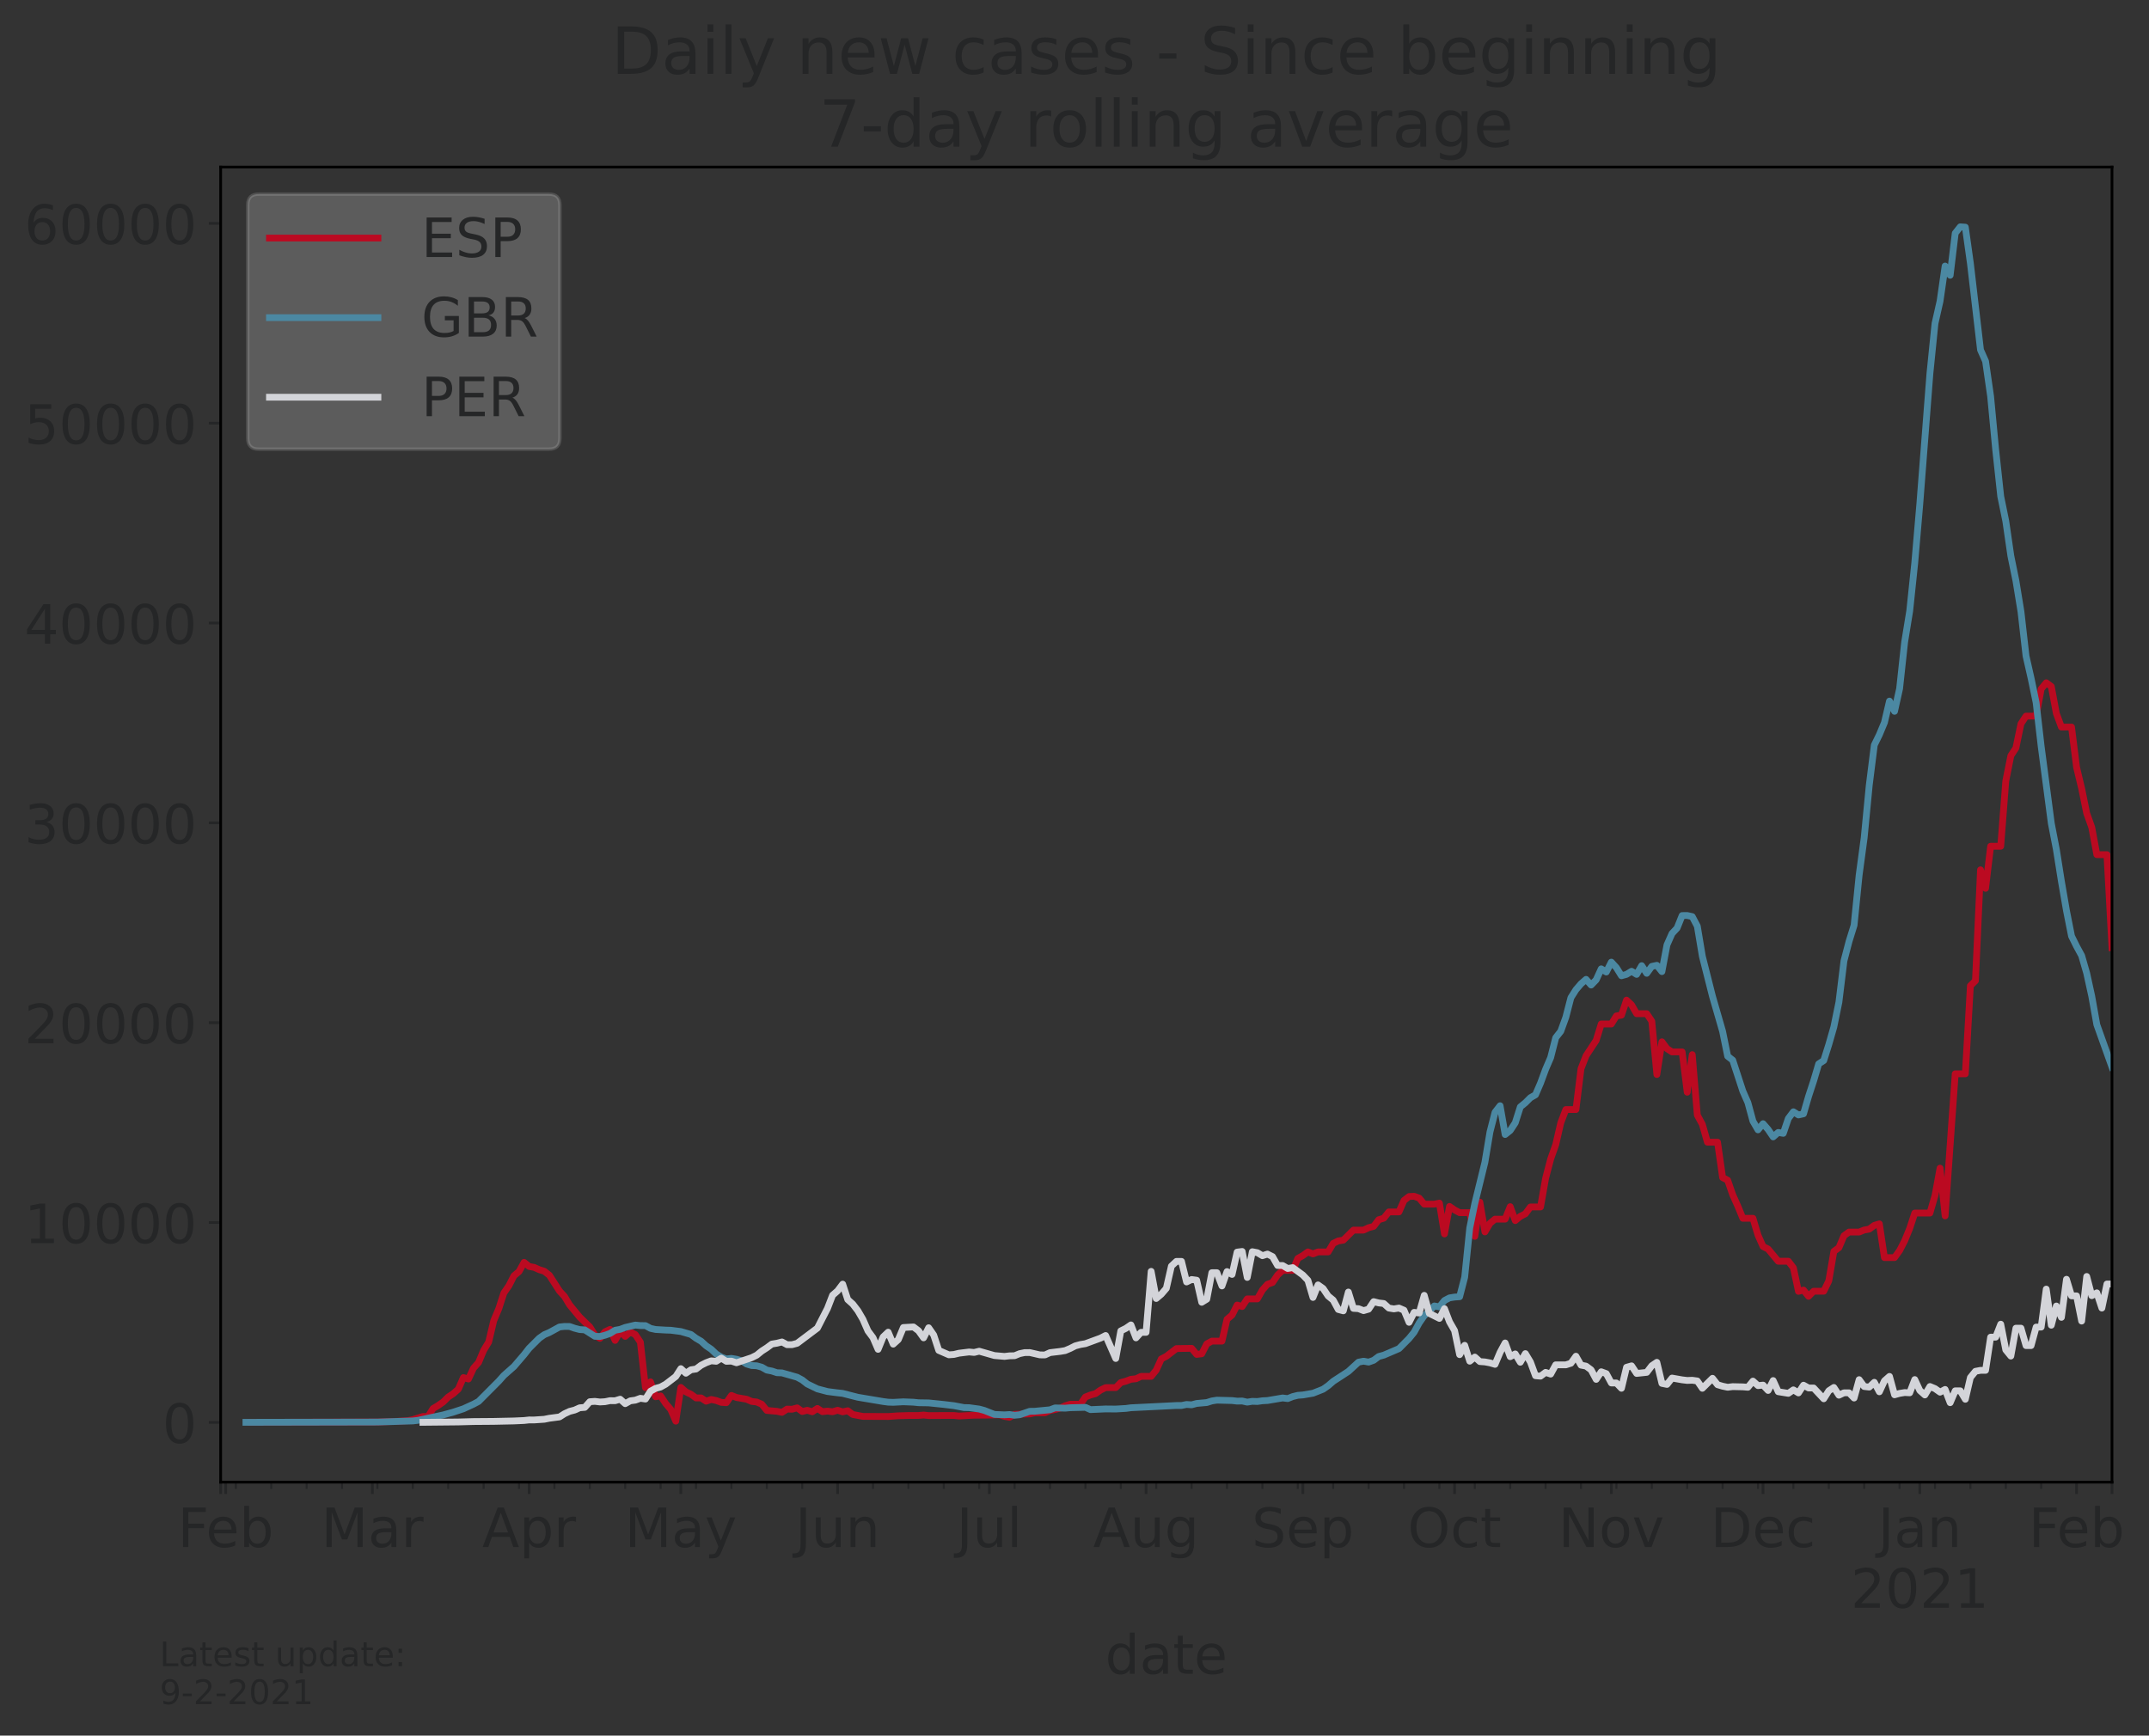 <?xml version="1.0" encoding="utf-8" standalone="no"?>
<!DOCTYPE svg PUBLIC "-//W3C//DTD SVG 1.1//EN"
  "http://www.w3.org/Graphics/SVG/1.1/DTD/svg11.dtd">
<!-- Created with matplotlib (https://matplotlib.org/) -->
<svg height="512.168pt" version="1.1" viewBox="0 0 634.019 512.168" width="634.019pt" xmlns="http://www.w3.org/2000/svg" xmlns:xlink="http://www.w3.org/1999/xlink">
 <rect x="0" y="0" width="634.019" height="512.168" fill="#333333" stroke="none"/>
 <defs>
  <style type="text/css">*{stroke-linecap:butt;stroke-linejoin:round;}</style>
 </defs>
 <g id="figure_1">
  <g id="patch_1">
   <path d="M 0 512.168 
L 634.019 512.168 
L 634.019 0 
L 0 0 
z
" style="fill:none;"/>
  </g>
  <g id="axes_1">
   <g id="patch_2">
    <path d="M 65.1 437.369 
L 623.1 437.369 
L 623.1 49.289 
L 65.1 49.289 
z
" style="fill:none;"/>
   </g>
   <g id="matplotlib.axis_1">
    <g id="xtick_1">
     <g id="line2d_1">
      <defs>
       <path d="M 0 0 
L 0 3.5 
" id="m2a0e76a38f" style="stroke:#252627;stroke-width:0.8;"/>
      </defs>
      <g>
       <use style="fill:#252627;stroke:#252627;stroke-width:0.8;" x="65.1" xlink:href="#m2a0e76a38f" y="437.369"/>
      </g>
     </g>
    </g>
    <g id="xtick_2">
     <g id="line2d_2">
      <g>
       <use style="fill:#252627;stroke:#252627;stroke-width:0.8;" x="66.592" xlink:href="#m2a0e76a38f" y="437.369"/>
      </g>
     </g>
     <g id="text_1">
      <!-- Feb -->
      <g style="fill:#252627;" transform="translate(52.429 456.526)scale(0.16 -0.16)">
       <defs>
        <path d="M 9.812 72.906 
L 51.703 72.906 
L 51.703 64.594 
L 19.672 64.594 
L 19.672 43.109 
L 48.578 43.109 
L 48.578 34.812 
L 19.672 34.812 
L 19.672 0 
L 9.812 0 
z
" id="DejaVuSans-70"/>
        <path d="M 56.203 29.594 
L 56.203 25.203 
L 14.891 25.203 
Q 15.484 15.922 20.484 11.062 
Q 25.484 6.203 34.422 6.203 
Q 39.594 6.203 44.453 7.469 
Q 49.312 8.734 54.109 11.281 
L 54.109 2.781 
Q 49.266 0.734 44.188 -0.344 
Q 39.109 -1.422 33.891 -1.422 
Q 20.797 -1.422 13.156 6.188 
Q 5.516 13.812 5.516 26.812 
Q 5.516 40.234 12.766 48.109 
Q 20.016 56 32.328 56 
Q 43.359 56 49.781 48.891 
Q 56.203 41.797 56.203 29.594 
z
M 47.219 32.234 
Q 47.125 39.594 43.094 43.984 
Q 39.062 48.391 32.422 48.391 
Q 24.906 48.391 20.391 44.141 
Q 15.875 39.891 15.188 32.172 
z
" id="DejaVuSans-101"/>
        <path d="M 48.688 27.297 
Q 48.688 37.203 44.609 42.844 
Q 40.531 48.484 33.406 48.484 
Q 26.266 48.484 22.188 42.844 
Q 18.109 37.203 18.109 27.297 
Q 18.109 17.391 22.188 11.75 
Q 26.266 6.109 33.406 6.109 
Q 40.531 6.109 44.609 11.75 
Q 48.688 17.391 48.688 27.297 
z
M 18.109 46.391 
Q 20.953 51.266 25.266 53.625 
Q 29.594 56 35.594 56 
Q 45.562 56 51.781 48.094 
Q 58.016 40.188 58.016 27.297 
Q 58.016 14.406 51.781 6.484 
Q 45.562 -1.422 35.594 -1.422 
Q 29.594 -1.422 25.266 0.953 
Q 20.953 3.328 18.109 8.203 
L 18.109 0 
L 9.078 0 
L 9.078 75.984 
L 18.109 75.984 
z
" id="DejaVuSans-98"/>
       </defs>
       <use xlink:href="#DejaVuSans-70"/>
       <use x="52.02" xlink:href="#DejaVuSans-101"/>
       <use x="113.543" xlink:href="#DejaVuSans-98"/>
      </g>
     </g>
    </g>
    <g id="xtick_3">
     <g id="line2d_3">
      <g>
       <use style="fill:#252627;stroke:#252627;stroke-width:0.8;" x="109.859" xlink:href="#m2a0e76a38f" y="437.369"/>
      </g>
     </g>
     <g id="text_2">
      <!-- Mar -->
      <g style="fill:#252627;" transform="translate(94.766 456.526)scale(0.16 -0.16)">
       <defs>
        <path d="M 9.812 72.906 
L 24.516 72.906 
L 43.109 23.297 
L 61.812 72.906 
L 76.516 72.906 
L 76.516 0 
L 66.891 0 
L 66.891 64.016 
L 48.094 14.016 
L 38.188 14.016 
L 19.391 64.016 
L 19.391 0 
L 9.812 0 
z
" id="DejaVuSans-77"/>
        <path d="M 34.281 27.484 
Q 23.391 27.484 19.188 25 
Q 14.984 22.516 14.984 16.5 
Q 14.984 11.719 18.141 8.906 
Q 21.297 6.109 26.703 6.109 
Q 34.188 6.109 38.703 11.406 
Q 43.219 16.703 43.219 25.484 
L 43.219 27.484 
z
M 52.203 31.203 
L 52.203 0 
L 43.219 0 
L 43.219 8.297 
Q 40.141 3.328 35.547 0.953 
Q 30.953 -1.422 24.312 -1.422 
Q 15.922 -1.422 10.953 3.297 
Q 6 8.016 6 15.922 
Q 6 25.141 12.172 29.828 
Q 18.359 34.516 30.609 34.516 
L 43.219 34.516 
L 43.219 35.406 
Q 43.219 41.609 39.141 45 
Q 35.062 48.391 27.688 48.391 
Q 23 48.391 18.547 47.266 
Q 14.109 46.141 10.016 43.891 
L 10.016 52.203 
Q 14.938 54.109 19.578 55.047 
Q 24.219 56 28.609 56 
Q 40.484 56 46.344 49.844 
Q 52.203 43.703 52.203 31.203 
z
" id="DejaVuSans-97"/>
        <path d="M 41.109 46.297 
Q 39.594 47.172 37.812 47.578 
Q 36.031 48 33.891 48 
Q 26.266 48 22.188 43.047 
Q 18.109 38.094 18.109 28.812 
L 18.109 0 
L 9.078 0 
L 9.078 54.688 
L 18.109 54.688 
L 18.109 46.188 
Q 20.953 51.172 25.484 53.578 
Q 30.031 56 36.531 56 
Q 37.453 56 38.578 55.875 
Q 39.703 55.766 41.062 55.516 
z
" id="DejaVuSans-114"/>
       </defs>
       <use xlink:href="#DejaVuSans-77"/>
       <use x="86.279" xlink:href="#DejaVuSans-97"/>
       <use x="147.559" xlink:href="#DejaVuSans-114"/>
      </g>
     </g>
    </g>
    <g id="xtick_4">
     <g id="line2d_4">
      <g>
       <use style="fill:#252627;stroke:#252627;stroke-width:0.8;" x="156.111" xlink:href="#m2a0e76a38f" y="437.369"/>
      </g>
     </g>
     <g id="text_3">
      <!-- Apr -->
      <g style="fill:#252627;" transform="translate(142.271 456.526)scale(0.16 -0.16)">
       <defs>
        <path d="M 34.188 63.188 
L 20.797 26.906 
L 47.609 26.906 
z
M 28.609 72.906 
L 39.797 72.906 
L 67.578 0 
L 57.328 0 
L 50.688 18.703 
L 17.828 18.703 
L 11.188 0 
L 0.781 0 
z
" id="DejaVuSans-65"/>
        <path d="M 18.109 8.203 
L 18.109 -20.797 
L 9.078 -20.797 
L 9.078 54.688 
L 18.109 54.688 
L 18.109 46.391 
Q 20.953 51.266 25.266 53.625 
Q 29.594 56 35.594 56 
Q 45.562 56 51.781 48.094 
Q 58.016 40.188 58.016 27.297 
Q 58.016 14.406 51.781 6.484 
Q 45.562 -1.422 35.594 -1.422 
Q 29.594 -1.422 25.266 0.953 
Q 20.953 3.328 18.109 8.203 
z
M 48.688 27.297 
Q 48.688 37.203 44.609 42.844 
Q 40.531 48.484 33.406 48.484 
Q 26.266 48.484 22.188 42.844 
Q 18.109 37.203 18.109 27.297 
Q 18.109 17.391 22.188 11.75 
Q 26.266 6.109 33.406 6.109 
Q 40.531 6.109 44.609 11.75 
Q 48.688 17.391 48.688 27.297 
z
" id="DejaVuSans-112"/>
       </defs>
       <use xlink:href="#DejaVuSans-65"/>
       <use x="68.408" xlink:href="#DejaVuSans-112"/>
       <use x="131.885" xlink:href="#DejaVuSans-114"/>
      </g>
     </g>
    </g>
    <g id="xtick_5">
     <g id="line2d_5">
      <g>
       <use style="fill:#252627;stroke:#252627;stroke-width:0.8;" x="200.87" xlink:href="#m2a0e76a38f" y="437.369"/>
      </g>
     </g>
     <g id="text_4">
      <!-- May -->
      <g style="fill:#252627;" transform="translate(184.33 456.526)scale(0.16 -0.16)">
       <defs>
        <path d="M 32.172 -5.078 
Q 28.375 -14.844 24.75 -17.812 
Q 21.141 -20.797 15.094 -20.797 
L 7.906 -20.797 
L 7.906 -13.281 
L 13.188 -13.281 
Q 16.891 -13.281 18.938 -11.516 
Q 21 -9.766 23.484 -3.219 
L 25.094 0.875 
L 2.984 54.688 
L 12.5 54.688 
L 29.594 11.922 
L 46.688 54.688 
L 56.203 54.688 
z
" id="DejaVuSans-121"/>
       </defs>
       <use xlink:href="#DejaVuSans-77"/>
       <use x="86.279" xlink:href="#DejaVuSans-97"/>
       <use x="147.559" xlink:href="#DejaVuSans-121"/>
      </g>
     </g>
    </g>
    <g id="xtick_6">
     <g id="line2d_6">
      <g>
       <use style="fill:#252627;stroke:#252627;stroke-width:0.8;" x="247.121" xlink:href="#m2a0e76a38f" y="437.369"/>
      </g>
     </g>
     <g id="text_5">
      <!-- Jun -->
      <g style="fill:#252627;" transform="translate(234.621 456.526)scale(0.16 -0.16)">
       <defs>
        <path d="M 9.812 72.906 
L 19.672 72.906 
L 19.672 5.078 
Q 19.672 -8.109 14.672 -14.062 
Q 9.672 -20.016 -1.422 -20.016 
L -5.172 -20.016 
L -5.172 -11.719 
L -2.094 -11.719 
Q 4.438 -11.719 7.125 -8.047 
Q 9.812 -4.391 9.812 5.078 
z
" id="DejaVuSans-74"/>
        <path d="M 8.5 21.578 
L 8.5 54.688 
L 17.484 54.688 
L 17.484 21.922 
Q 17.484 14.156 20.5 10.266 
Q 23.531 6.391 29.594 6.391 
Q 36.859 6.391 41.078 11.031 
Q 45.312 15.672 45.312 23.688 
L 45.312 54.688 
L 54.297 54.688 
L 54.297 0 
L 45.312 0 
L 45.312 8.406 
Q 42.047 3.422 37.719 1 
Q 33.406 -1.422 27.688 -1.422 
Q 18.266 -1.422 13.375 4.438 
Q 8.5 10.297 8.5 21.578 
z
M 31.109 56 
z
" id="DejaVuSans-117"/>
        <path d="M 54.891 33.016 
L 54.891 0 
L 45.906 0 
L 45.906 32.719 
Q 45.906 40.484 42.875 44.328 
Q 39.844 48.188 33.797 48.188 
Q 26.516 48.188 22.312 43.547 
Q 18.109 38.922 18.109 30.906 
L 18.109 0 
L 9.078 0 
L 9.078 54.688 
L 18.109 54.688 
L 18.109 46.188 
Q 21.344 51.125 25.703 53.562 
Q 30.078 56 35.797 56 
Q 45.219 56 50.047 50.172 
Q 54.891 44.344 54.891 33.016 
z
" id="DejaVuSans-110"/>
       </defs>
       <use xlink:href="#DejaVuSans-74"/>
       <use x="29.492" xlink:href="#DejaVuSans-117"/>
       <use x="92.871" xlink:href="#DejaVuSans-110"/>
      </g>
     </g>
    </g>
    <g id="xtick_7">
     <g id="line2d_7">
      <g>
       <use style="fill:#252627;stroke:#252627;stroke-width:0.8;" x="291.881" xlink:href="#m2a0e76a38f" y="437.369"/>
      </g>
     </g>
     <g id="text_6">
      <!-- Jul -->
      <g style="fill:#252627;" transform="translate(282.228 456.526)scale(0.16 -0.16)">
       <defs>
        <path d="M 9.422 75.984 
L 18.406 75.984 
L 18.406 0 
L 9.422 0 
z
" id="DejaVuSans-108"/>
       </defs>
       <use xlink:href="#DejaVuSans-74"/>
       <use x="29.492" xlink:href="#DejaVuSans-117"/>
       <use x="92.871" xlink:href="#DejaVuSans-108"/>
      </g>
     </g>
    </g>
    <g id="xtick_8">
     <g id="line2d_8">
      <g>
       <use style="fill:#252627;stroke:#252627;stroke-width:0.8;" x="338.132" xlink:href="#m2a0e76a38f" y="437.369"/>
      </g>
     </g>
     <g id="text_7">
      <!-- Aug -->
      <g style="fill:#252627;" transform="translate(322.511 456.526)scale(0.16 -0.16)">
       <defs>
        <path d="M 45.406 27.984 
Q 45.406 37.75 41.375 43.109 
Q 37.359 48.484 30.078 48.484 
Q 22.859 48.484 18.828 43.109 
Q 14.797 37.75 14.797 27.984 
Q 14.797 18.266 18.828 12.891 
Q 22.859 7.516 30.078 7.516 
Q 37.359 7.516 41.375 12.891 
Q 45.406 18.266 45.406 27.984 
z
M 54.391 6.781 
Q 54.391 -7.172 48.188 -13.984 
Q 42 -20.797 29.203 -20.797 
Q 24.469 -20.797 20.266 -20.094 
Q 16.062 -19.391 12.109 -17.922 
L 12.109 -9.188 
Q 16.062 -11.328 19.922 -12.344 
Q 23.781 -13.375 27.781 -13.375 
Q 36.625 -13.375 41.016 -8.766 
Q 45.406 -4.156 45.406 5.172 
L 45.406 9.625 
Q 42.625 4.781 38.281 2.391 
Q 33.938 0 27.875 0 
Q 17.828 0 11.672 7.656 
Q 5.516 15.328 5.516 27.984 
Q 5.516 40.672 11.672 48.328 
Q 17.828 56 27.875 56 
Q 33.938 56 38.281 53.609 
Q 42.625 51.219 45.406 46.391 
L 45.406 54.688 
L 54.391 54.688 
z
" id="DejaVuSans-103"/>
       </defs>
       <use xlink:href="#DejaVuSans-65"/>
       <use x="68.408" xlink:href="#DejaVuSans-117"/>
       <use x="131.787" xlink:href="#DejaVuSans-103"/>
      </g>
     </g>
    </g>
    <g id="xtick_9">
     <g id="line2d_9">
      <g>
       <use style="fill:#252627;stroke:#252627;stroke-width:0.8;" x="384.383" xlink:href="#m2a0e76a38f" y="437.369"/>
      </g>
     </g>
     <g id="text_8">
      <!-- Sep -->
      <g style="fill:#252627;" transform="translate(369.303 456.526)scale(0.16 -0.16)">
       <defs>
        <path d="M 53.516 70.516 
L 53.516 60.891 
Q 47.906 63.578 42.922 64.891 
Q 37.938 66.219 33.297 66.219 
Q 25.25 66.219 20.875 63.094 
Q 16.5 59.969 16.5 54.203 
Q 16.5 49.359 19.406 46.891 
Q 22.312 44.438 30.422 42.922 
L 36.375 41.703 
Q 47.406 39.594 52.656 34.297 
Q 57.906 29 57.906 20.125 
Q 57.906 9.516 50.797 4.047 
Q 43.703 -1.422 29.984 -1.422 
Q 24.812 -1.422 18.969 -0.25 
Q 13.141 0.922 6.891 3.219 
L 6.891 13.375 
Q 12.891 10.016 18.656 8.297 
Q 24.422 6.594 29.984 6.594 
Q 38.422 6.594 43.016 9.906 
Q 47.609 13.234 47.609 19.391 
Q 47.609 24.75 44.312 27.781 
Q 41.016 30.812 33.5 32.328 
L 27.484 33.5 
Q 16.453 35.688 11.516 40.375 
Q 6.594 45.062 6.594 53.422 
Q 6.594 63.094 13.406 68.656 
Q 20.219 74.219 32.172 74.219 
Q 37.312 74.219 42.625 73.281 
Q 47.953 72.359 53.516 70.516 
z
" id="DejaVuSans-83"/>
       </defs>
       <use xlink:href="#DejaVuSans-83"/>
       <use x="63.477" xlink:href="#DejaVuSans-101"/>
       <use x="125" xlink:href="#DejaVuSans-112"/>
      </g>
     </g>
    </g>
    <g id="xtick_10">
     <g id="line2d_10">
      <g>
       <use style="fill:#252627;stroke:#252627;stroke-width:0.8;" x="429.143" xlink:href="#m2a0e76a38f" y="437.369"/>
      </g>
     </g>
     <g id="text_9">
      <!-- Oct -->
      <g style="fill:#252627;" transform="translate(415.31 456.526)scale(0.16 -0.16)">
       <defs>
        <path d="M 39.406 66.219 
Q 28.656 66.219 22.328 58.203 
Q 16.016 50.203 16.016 36.375 
Q 16.016 22.609 22.328 14.594 
Q 28.656 6.594 39.406 6.594 
Q 50.141 6.594 56.422 14.594 
Q 62.703 22.609 62.703 36.375 
Q 62.703 50.203 56.422 58.203 
Q 50.141 66.219 39.406 66.219 
z
M 39.406 74.219 
Q 54.734 74.219 63.906 63.938 
Q 73.094 53.656 73.094 36.375 
Q 73.094 19.141 63.906 8.859 
Q 54.734 -1.422 39.406 -1.422 
Q 24.031 -1.422 14.812 8.828 
Q 5.609 19.094 5.609 36.375 
Q 5.609 53.656 14.812 63.938 
Q 24.031 74.219 39.406 74.219 
z
" id="DejaVuSans-79"/>
        <path d="M 48.781 52.594 
L 48.781 44.188 
Q 44.969 46.297 41.141 47.344 
Q 37.312 48.391 33.406 48.391 
Q 24.656 48.391 19.812 42.844 
Q 14.984 37.312 14.984 27.297 
Q 14.984 17.281 19.812 11.734 
Q 24.656 6.203 33.406 6.203 
Q 37.312 6.203 41.141 7.25 
Q 44.969 8.297 48.781 10.406 
L 48.781 2.094 
Q 45.016 0.344 40.984 -0.531 
Q 36.969 -1.422 32.422 -1.422 
Q 20.062 -1.422 12.781 6.344 
Q 5.516 14.109 5.516 27.297 
Q 5.516 40.672 12.859 48.328 
Q 20.219 56 33.016 56 
Q 37.156 56 41.109 55.141 
Q 45.062 54.297 48.781 52.594 
z
" id="DejaVuSans-99"/>
        <path d="M 18.312 70.219 
L 18.312 54.688 
L 36.812 54.688 
L 36.812 47.703 
L 18.312 47.703 
L 18.312 18.016 
Q 18.312 11.328 20.141 9.422 
Q 21.969 7.516 27.594 7.516 
L 36.812 7.516 
L 36.812 0 
L 27.594 0 
Q 17.188 0 13.234 3.875 
Q 9.281 7.766 9.281 18.016 
L 9.281 47.703 
L 2.688 47.703 
L 2.688 54.688 
L 9.281 54.688 
L 9.281 70.219 
z
" id="DejaVuSans-116"/>
       </defs>
       <use xlink:href="#DejaVuSans-79"/>
       <use x="78.711" xlink:href="#DejaVuSans-99"/>
       <use x="133.691" xlink:href="#DejaVuSans-116"/>
      </g>
     </g>
    </g>
    <g id="xtick_11">
     <g id="line2d_11">
      <g>
       <use style="fill:#252627;stroke:#252627;stroke-width:0.8;" x="475.394" xlink:href="#m2a0e76a38f" y="437.369"/>
      </g>
     </g>
     <g id="text_10">
      <!-- Nov -->
      <g style="fill:#252627;" transform="translate(459.779 456.526)scale(0.16 -0.16)">
       <defs>
        <path d="M 9.812 72.906 
L 23.094 72.906 
L 55.422 11.922 
L 55.422 72.906 
L 64.984 72.906 
L 64.984 0 
L 51.703 0 
L 19.391 60.984 
L 19.391 0 
L 9.812 0 
z
" id="DejaVuSans-78"/>
        <path d="M 30.609 48.391 
Q 23.391 48.391 19.188 42.75 
Q 14.984 37.109 14.984 27.297 
Q 14.984 17.484 19.156 11.844 
Q 23.344 6.203 30.609 6.203 
Q 37.797 6.203 41.984 11.859 
Q 46.188 17.531 46.188 27.297 
Q 46.188 37.016 41.984 42.703 
Q 37.797 48.391 30.609 48.391 
z
M 30.609 56 
Q 42.328 56 49.016 48.375 
Q 55.719 40.766 55.719 27.297 
Q 55.719 13.875 49.016 6.219 
Q 42.328 -1.422 30.609 -1.422 
Q 18.844 -1.422 12.172 6.219 
Q 5.516 13.875 5.516 27.297 
Q 5.516 40.766 12.172 48.375 
Q 18.844 56 30.609 56 
z
" id="DejaVuSans-111"/>
        <path d="M 2.984 54.688 
L 12.5 54.688 
L 29.594 8.797 
L 46.688 54.688 
L 56.203 54.688 
L 35.688 0 
L 23.484 0 
z
" id="DejaVuSans-118"/>
       </defs>
       <use xlink:href="#DejaVuSans-78"/>
       <use x="74.805" xlink:href="#DejaVuSans-111"/>
       <use x="135.986" xlink:href="#DejaVuSans-118"/>
      </g>
     </g>
    </g>
    <g id="xtick_12">
     <g id="line2d_12">
      <g>
       <use style="fill:#252627;stroke:#252627;stroke-width:0.8;" x="520.153" xlink:href="#m2a0e76a38f" y="437.369"/>
      </g>
     </g>
     <g id="text_11">
      <!-- Dec -->
      <g style="fill:#252627;" transform="translate(504.672 456.526)scale(0.16 -0.16)">
       <defs>
        <path d="M 19.672 64.797 
L 19.672 8.109 
L 31.594 8.109 
Q 46.688 8.109 53.688 14.938 
Q 60.688 21.781 60.688 36.531 
Q 60.688 51.172 53.688 57.984 
Q 46.688 64.797 31.594 64.797 
z
M 9.812 72.906 
L 30.078 72.906 
Q 51.266 72.906 61.172 64.094 
Q 71.094 55.281 71.094 36.531 
Q 71.094 17.672 61.125 8.828 
Q 51.172 0 30.078 0 
L 9.812 0 
z
" id="DejaVuSans-68"/>
       </defs>
       <use xlink:href="#DejaVuSans-68"/>
       <use x="77.002" xlink:href="#DejaVuSans-101"/>
       <use x="138.525" xlink:href="#DejaVuSans-99"/>
      </g>
     </g>
    </g>
    <g id="xtick_13">
     <g id="line2d_13">
      <g>
       <use style="fill:#252627;stroke:#252627;stroke-width:0.8;" x="566.405" xlink:href="#m2a0e76a38f" y="437.369"/>
      </g>
     </g>
     <g id="text_12">
      <!-- Jan -->
      <g style="fill:#252627;" transform="translate(554.072 456.526)scale(0.16 -0.16)">
       <use xlink:href="#DejaVuSans-74"/>
       <use x="29.492" xlink:href="#DejaVuSans-97"/>
       <use x="90.771" xlink:href="#DejaVuSans-110"/>
      </g>
      <!-- 2021 -->
      <g style="fill:#252627;" transform="translate(546.045 474.443)scale(0.16 -0.16)">
       <defs>
        <path d="M 19.188 8.297 
L 53.609 8.297 
L 53.609 0 
L 7.328 0 
L 7.328 8.297 
Q 12.938 14.109 22.625 23.891 
Q 32.328 33.688 34.812 36.531 
Q 39.547 41.844 41.422 45.531 
Q 43.312 49.219 43.312 52.781 
Q 43.312 58.594 39.234 62.25 
Q 35.156 65.922 28.609 65.922 
Q 23.969 65.922 18.812 64.312 
Q 13.672 62.703 7.812 59.422 
L 7.812 69.391 
Q 13.766 71.781 18.938 73 
Q 24.125 74.219 28.422 74.219 
Q 39.75 74.219 46.484 68.547 
Q 53.219 62.891 53.219 53.422 
Q 53.219 48.922 51.531 44.891 
Q 49.859 40.875 45.406 35.406 
Q 44.188 33.984 37.641 27.219 
Q 31.109 20.453 19.188 8.297 
z
" id="DejaVuSans-50"/>
        <path d="M 31.781 66.406 
Q 24.172 66.406 20.328 58.906 
Q 16.5 51.422 16.5 36.375 
Q 16.5 21.391 20.328 13.891 
Q 24.172 6.391 31.781 6.391 
Q 39.453 6.391 43.281 13.891 
Q 47.125 21.391 47.125 36.375 
Q 47.125 51.422 43.281 58.906 
Q 39.453 66.406 31.781 66.406 
z
M 31.781 74.219 
Q 44.047 74.219 50.516 64.516 
Q 56.984 54.828 56.984 36.375 
Q 56.984 17.969 50.516 8.266 
Q 44.047 -1.422 31.781 -1.422 
Q 19.531 -1.422 13.062 8.266 
Q 6.594 17.969 6.594 36.375 
Q 6.594 54.828 13.062 64.516 
Q 19.531 74.219 31.781 74.219 
z
" id="DejaVuSans-48"/>
        <path d="M 12.406 8.297 
L 28.516 8.297 
L 28.516 63.922 
L 10.984 60.406 
L 10.984 69.391 
L 28.422 72.906 
L 38.281 72.906 
L 38.281 8.297 
L 54.391 8.297 
L 54.391 0 
L 12.406 0 
z
" id="DejaVuSans-49"/>
       </defs>
       <use xlink:href="#DejaVuSans-50"/>
       <use x="63.623" xlink:href="#DejaVuSans-48"/>
       <use x="127.246" xlink:href="#DejaVuSans-50"/>
       <use x="190.869" xlink:href="#DejaVuSans-49"/>
      </g>
     </g>
    </g>
    <g id="xtick_14">
     <g id="line2d_14">
      <g>
       <use style="fill:#252627;stroke:#252627;stroke-width:0.8;" x="612.656" xlink:href="#m2a0e76a38f" y="437.369"/>
      </g>
     </g>
     <g id="text_13">
      <!-- Feb -->
      <g style="fill:#252627;" transform="translate(598.494 456.526)scale(0.16 -0.16)">
       <use xlink:href="#DejaVuSans-70"/>
       <use x="52.02" xlink:href="#DejaVuSans-101"/>
       <use x="113.543" xlink:href="#DejaVuSans-98"/>
      </g>
     </g>
    </g>
    <g id="xtick_15">
     <g id="line2d_15">
      <g>
       <use style="fill:#252627;stroke:#252627;stroke-width:0.8;" x="623.1" xlink:href="#m2a0e76a38f" y="437.369"/>
      </g>
     </g>
    </g>
    <g id="xtick_16">
     <g id="line2d_16">
      <defs>
       <path d="M 0 0 
L 0 2 
" id="m85e9ef1a5b" style="stroke:#252627;stroke-width:0.6;"/>
      </defs>
      <g>
       <use style="fill:#252627;stroke:#252627;stroke-width:0.6;" x="69.576" xlink:href="#m85e9ef1a5b" y="437.369"/>
      </g>
     </g>
    </g>
    <g id="xtick_17">
     <g id="line2d_17">
      <g>
       <use style="fill:#252627;stroke:#252627;stroke-width:0.6;" x="80.02" xlink:href="#m85e9ef1a5b" y="437.369"/>
      </g>
     </g>
    </g>
    <g id="xtick_18">
     <g id="line2d_18">
      <g>
       <use style="fill:#252627;stroke:#252627;stroke-width:0.6;" x="90.464" xlink:href="#m85e9ef1a5b" y="437.369"/>
      </g>
     </g>
    </g>
    <g id="xtick_19">
     <g id="line2d_19">
      <g>
       <use style="fill:#252627;stroke:#252627;stroke-width:0.6;" x="100.907" xlink:href="#m85e9ef1a5b" y="437.369"/>
      </g>
     </g>
    </g>
    <g id="xtick_20">
     <g id="line2d_20">
      <g>
       <use style="fill:#252627;stroke:#252627;stroke-width:0.6;" x="111.351" xlink:href="#m85e9ef1a5b" y="437.369"/>
      </g>
     </g>
    </g>
    <g id="xtick_21">
     <g id="line2d_21">
      <g>
       <use style="fill:#252627;stroke:#252627;stroke-width:0.6;" x="121.795" xlink:href="#m85e9ef1a5b" y="437.369"/>
      </g>
     </g>
    </g>
    <g id="xtick_22">
     <g id="line2d_22">
      <g>
       <use style="fill:#252627;stroke:#252627;stroke-width:0.6;" x="132.239" xlink:href="#m85e9ef1a5b" y="437.369"/>
      </g>
     </g>
    </g>
    <g id="xtick_23">
     <g id="line2d_23">
      <g>
       <use style="fill:#252627;stroke:#252627;stroke-width:0.6;" x="142.683" xlink:href="#m85e9ef1a5b" y="437.369"/>
      </g>
     </g>
    </g>
    <g id="xtick_24">
     <g id="line2d_24">
      <g>
       <use style="fill:#252627;stroke:#252627;stroke-width:0.6;" x="153.127" xlink:href="#m85e9ef1a5b" y="437.369"/>
      </g>
     </g>
    </g>
    <g id="xtick_25">
     <g id="line2d_25">
      <g>
       <use style="fill:#252627;stroke:#252627;stroke-width:0.6;" x="163.571" xlink:href="#m85e9ef1a5b" y="437.369"/>
      </g>
     </g>
    </g>
    <g id="xtick_26">
     <g id="line2d_26">
      <g>
       <use style="fill:#252627;stroke:#252627;stroke-width:0.6;" x="174.014" xlink:href="#m85e9ef1a5b" y="437.369"/>
      </g>
     </g>
    </g>
    <g id="xtick_27">
     <g id="line2d_27">
      <g>
       <use style="fill:#252627;stroke:#252627;stroke-width:0.6;" x="184.458" xlink:href="#m85e9ef1a5b" y="437.369"/>
      </g>
     </g>
    </g>
    <g id="xtick_28">
     <g id="line2d_28">
      <g>
       <use style="fill:#252627;stroke:#252627;stroke-width:0.6;" x="194.902" xlink:href="#m85e9ef1a5b" y="437.369"/>
      </g>
     </g>
    </g>
    <g id="xtick_29">
     <g id="line2d_29">
      <g>
       <use style="fill:#252627;stroke:#252627;stroke-width:0.6;" x="205.346" xlink:href="#m85e9ef1a5b" y="437.369"/>
      </g>
     </g>
    </g>
    <g id="xtick_30">
     <g id="line2d_30">
      <g>
       <use style="fill:#252627;stroke:#252627;stroke-width:0.6;" x="215.79" xlink:href="#m85e9ef1a5b" y="437.369"/>
      </g>
     </g>
    </g>
    <g id="xtick_31">
     <g id="line2d_31">
      <g>
       <use style="fill:#252627;stroke:#252627;stroke-width:0.6;" x="226.234" xlink:href="#m85e9ef1a5b" y="437.369"/>
      </g>
     </g>
    </g>
    <g id="xtick_32">
     <g id="line2d_32">
      <g>
       <use style="fill:#252627;stroke:#252627;stroke-width:0.6;" x="236.678" xlink:href="#m85e9ef1a5b" y="437.369"/>
      </g>
     </g>
    </g>
    <g id="xtick_33">
     <g id="line2d_33">
      <g>
       <use style="fill:#252627;stroke:#252627;stroke-width:0.6;" x="257.565" xlink:href="#m85e9ef1a5b" y="437.369"/>
      </g>
     </g>
    </g>
    <g id="xtick_34">
     <g id="line2d_34">
      <g>
       <use style="fill:#252627;stroke:#252627;stroke-width:0.6;" x="268.009" xlink:href="#m85e9ef1a5b" y="437.369"/>
      </g>
     </g>
    </g>
    <g id="xtick_35">
     <g id="line2d_35">
      <g>
       <use style="fill:#252627;stroke:#252627;stroke-width:0.6;" x="278.453" xlink:href="#m85e9ef1a5b" y="437.369"/>
      </g>
     </g>
    </g>
    <g id="xtick_36">
     <g id="line2d_36">
      <g>
       <use style="fill:#252627;stroke:#252627;stroke-width:0.6;" x="288.897" xlink:href="#m85e9ef1a5b" y="437.369"/>
      </g>
     </g>
    </g>
    <g id="xtick_37">
     <g id="line2d_37">
      <g>
       <use style="fill:#252627;stroke:#252627;stroke-width:0.6;" x="299.341" xlink:href="#m85e9ef1a5b" y="437.369"/>
      </g>
     </g>
    </g>
    <g id="xtick_38">
     <g id="line2d_38">
      <g>
       <use style="fill:#252627;stroke:#252627;stroke-width:0.6;" x="309.784" xlink:href="#m85e9ef1a5b" y="437.369"/>
      </g>
     </g>
    </g>
    <g id="xtick_39">
     <g id="line2d_39">
      <g>
       <use style="fill:#252627;stroke:#252627;stroke-width:0.6;" x="320.228" xlink:href="#m85e9ef1a5b" y="437.369"/>
      </g>
     </g>
    </g>
    <g id="xtick_40">
     <g id="line2d_40">
      <g>
       <use style="fill:#252627;stroke:#252627;stroke-width:0.6;" x="330.672" xlink:href="#m85e9ef1a5b" y="437.369"/>
      </g>
     </g>
    </g>
    <g id="xtick_41">
     <g id="line2d_41">
      <g>
       <use style="fill:#252627;stroke:#252627;stroke-width:0.6;" x="341.116" xlink:href="#m85e9ef1a5b" y="437.369"/>
      </g>
     </g>
    </g>
    <g id="xtick_42">
     <g id="line2d_42">
      <g>
       <use style="fill:#252627;stroke:#252627;stroke-width:0.6;" x="351.56" xlink:href="#m85e9ef1a5b" y="437.369"/>
      </g>
     </g>
    </g>
    <g id="xtick_43">
     <g id="line2d_43">
      <g>
       <use style="fill:#252627;stroke:#252627;stroke-width:0.6;" x="362.004" xlink:href="#m85e9ef1a5b" y="437.369"/>
      </g>
     </g>
    </g>
    <g id="xtick_44">
     <g id="line2d_44">
      <g>
       <use style="fill:#252627;stroke:#252627;stroke-width:0.6;" x="372.448" xlink:href="#m85e9ef1a5b" y="437.369"/>
      </g>
     </g>
    </g>
    <g id="xtick_45">
     <g id="line2d_45">
      <g>
       <use style="fill:#252627;stroke:#252627;stroke-width:0.6;" x="382.891" xlink:href="#m85e9ef1a5b" y="437.369"/>
      </g>
     </g>
    </g>
    <g id="xtick_46">
     <g id="line2d_46">
      <g>
       <use style="fill:#252627;stroke:#252627;stroke-width:0.6;" x="393.335" xlink:href="#m85e9ef1a5b" y="437.369"/>
      </g>
     </g>
    </g>
    <g id="xtick_47">
     <g id="line2d_47">
      <g>
       <use style="fill:#252627;stroke:#252627;stroke-width:0.6;" x="403.779" xlink:href="#m85e9ef1a5b" y="437.369"/>
      </g>
     </g>
    </g>
    <g id="xtick_48">
     <g id="line2d_48">
      <g>
       <use style="fill:#252627;stroke:#252627;stroke-width:0.6;" x="414.223" xlink:href="#m85e9ef1a5b" y="437.369"/>
      </g>
     </g>
    </g>
    <g id="xtick_49">
     <g id="line2d_49">
      <g>
       <use style="fill:#252627;stroke:#252627;stroke-width:0.6;" x="424.667" xlink:href="#m85e9ef1a5b" y="437.369"/>
      </g>
     </g>
    </g>
    <g id="xtick_50">
     <g id="line2d_50">
      <g>
       <use style="fill:#252627;stroke:#252627;stroke-width:0.6;" x="435.111" xlink:href="#m85e9ef1a5b" y="437.369"/>
      </g>
     </g>
    </g>
    <g id="xtick_51">
     <g id="line2d_51">
      <g>
       <use style="fill:#252627;stroke:#252627;stroke-width:0.6;" x="445.555" xlink:href="#m85e9ef1a5b" y="437.369"/>
      </g>
     </g>
    </g>
    <g id="xtick_52">
     <g id="line2d_52">
      <g>
       <use style="fill:#252627;stroke:#252627;stroke-width:0.6;" x="455.998" xlink:href="#m85e9ef1a5b" y="437.369"/>
      </g>
     </g>
    </g>
    <g id="xtick_53">
     <g id="line2d_53">
      <g>
       <use style="fill:#252627;stroke:#252627;stroke-width:0.6;" x="466.442" xlink:href="#m85e9ef1a5b" y="437.369"/>
      </g>
     </g>
    </g>
    <g id="xtick_54">
     <g id="line2d_54">
      <g>
       <use style="fill:#252627;stroke:#252627;stroke-width:0.6;" x="476.886" xlink:href="#m85e9ef1a5b" y="437.369"/>
      </g>
     </g>
    </g>
    <g id="xtick_55">
     <g id="line2d_55">
      <g>
       <use style="fill:#252627;stroke:#252627;stroke-width:0.6;" x="487.33" xlink:href="#m85e9ef1a5b" y="437.369"/>
      </g>
     </g>
    </g>
    <g id="xtick_56">
     <g id="line2d_56">
      <g>
       <use style="fill:#252627;stroke:#252627;stroke-width:0.6;" x="497.774" xlink:href="#m85e9ef1a5b" y="437.369"/>
      </g>
     </g>
    </g>
    <g id="xtick_57">
     <g id="line2d_57">
      <g>
       <use style="fill:#252627;stroke:#252627;stroke-width:0.6;" x="508.218" xlink:href="#m85e9ef1a5b" y="437.369"/>
      </g>
     </g>
    </g>
    <g id="xtick_58">
     <g id="line2d_58">
      <g>
       <use style="fill:#252627;stroke:#252627;stroke-width:0.6;" x="518.661" xlink:href="#m85e9ef1a5b" y="437.369"/>
      </g>
     </g>
    </g>
    <g id="xtick_59">
     <g id="line2d_59">
      <g>
       <use style="fill:#252627;stroke:#252627;stroke-width:0.6;" x="529.105" xlink:href="#m85e9ef1a5b" y="437.369"/>
      </g>
     </g>
    </g>
    <g id="xtick_60">
     <g id="line2d_60">
      <g>
       <use style="fill:#252627;stroke:#252627;stroke-width:0.6;" x="539.549" xlink:href="#m85e9ef1a5b" y="437.369"/>
      </g>
     </g>
    </g>
    <g id="xtick_61">
     <g id="line2d_61">
      <g>
       <use style="fill:#252627;stroke:#252627;stroke-width:0.6;" x="549.993" xlink:href="#m85e9ef1a5b" y="437.369"/>
      </g>
     </g>
    </g>
    <g id="xtick_62">
     <g id="line2d_62">
      <g>
       <use style="fill:#252627;stroke:#252627;stroke-width:0.6;" x="560.437" xlink:href="#m85e9ef1a5b" y="437.369"/>
      </g>
     </g>
    </g>
    <g id="xtick_63">
     <g id="line2d_63">
      <g>
       <use style="fill:#252627;stroke:#252627;stroke-width:0.6;" x="570.881" xlink:href="#m85e9ef1a5b" y="437.369"/>
      </g>
     </g>
    </g>
    <g id="xtick_64">
     <g id="line2d_64">
      <g>
       <use style="fill:#252627;stroke:#252627;stroke-width:0.6;" x="581.325" xlink:href="#m85e9ef1a5b" y="437.369"/>
      </g>
     </g>
    </g>
    <g id="xtick_65">
     <g id="line2d_65">
      <g>
       <use style="fill:#252627;stroke:#252627;stroke-width:0.6;" x="591.768" xlink:href="#m85e9ef1a5b" y="437.369"/>
      </g>
     </g>
    </g>
    <g id="xtick_66">
     <g id="line2d_66">
      <g>
       <use style="fill:#252627;stroke:#252627;stroke-width:0.6;" x="602.212" xlink:href="#m85e9ef1a5b" y="437.369"/>
      </g>
     </g>
    </g>
    <g id="text_14">
     <!-- date -->
     <g style="fill:#252627;" transform="translate(326.06 493.928)scale(0.16 -0.16)">
      <defs>
       <path d="M 45.406 46.391 
L 45.406 75.984 
L 54.391 75.984 
L 54.391 0 
L 45.406 0 
L 45.406 8.203 
Q 42.578 3.328 38.25 0.953 
Q 33.938 -1.422 27.875 -1.422 
Q 17.969 -1.422 11.734 6.484 
Q 5.516 14.406 5.516 27.297 
Q 5.516 40.188 11.734 48.094 
Q 17.969 56 27.875 56 
Q 33.938 56 38.25 53.625 
Q 42.578 51.266 45.406 46.391 
z
M 14.797 27.297 
Q 14.797 17.391 18.875 11.75 
Q 22.953 6.109 30.078 6.109 
Q 37.203 6.109 41.297 11.75 
Q 45.406 17.391 45.406 27.297 
Q 45.406 37.203 41.297 42.844 
Q 37.203 48.484 30.078 48.484 
Q 22.953 48.484 18.875 42.844 
Q 14.797 37.203 14.797 27.297 
z
" id="DejaVuSans-100"/>
      </defs>
      <use xlink:href="#DejaVuSans-100"/>
      <use x="63.477" xlink:href="#DejaVuSans-97"/>
      <use x="124.756" xlink:href="#DejaVuSans-116"/>
      <use x="163.965" xlink:href="#DejaVuSans-101"/>
     </g>
    </g>
   </g>
   <g id="matplotlib.axis_2">
    <g id="ytick_1">
     <g id="line2d_67">
      <defs>
       <path d="M 0 0 
L -3.5 0 
" id="m02e1b3353d" style="stroke:#252627;stroke-width:0.8;"/>
      </defs>
      <g>
       <use style="fill:#252627;stroke:#252627;stroke-width:0.8;" x="65.1" xlink:href="#m02e1b3353d" y="419.729"/>
      </g>
     </g>
     <g id="text_15">
      <!-- 0 -->
      <g style="fill:#252627;" transform="translate(47.92 425.808)scale(0.16 -0.16)">
       <use xlink:href="#DejaVuSans-48"/>
      </g>
     </g>
    </g>
    <g id="ytick_2">
     <g id="line2d_68">
      <g>
       <use style="fill:#252627;stroke:#252627;stroke-width:0.8;" x="65.1" xlink:href="#m02e1b3353d" y="360.76"/>
      </g>
     </g>
     <g id="text_16">
      <!-- 10000 -->
      <g style="fill:#252627;" transform="translate(7.2 366.839)scale(0.16 -0.16)">
       <use xlink:href="#DejaVuSans-49"/>
       <use x="63.623" xlink:href="#DejaVuSans-48"/>
       <use x="127.246" xlink:href="#DejaVuSans-48"/>
       <use x="190.869" xlink:href="#DejaVuSans-48"/>
       <use x="254.492" xlink:href="#DejaVuSans-48"/>
      </g>
     </g>
    </g>
    <g id="ytick_3">
     <g id="line2d_69">
      <g>
       <use style="fill:#252627;stroke:#252627;stroke-width:0.8;" x="65.1" xlink:href="#m02e1b3353d" y="301.792"/>
      </g>
     </g>
     <g id="text_17">
      <!-- 20000 -->
      <g style="fill:#252627;" transform="translate(7.2 307.871)scale(0.16 -0.16)">
       <use xlink:href="#DejaVuSans-50"/>
       <use x="63.623" xlink:href="#DejaVuSans-48"/>
       <use x="127.246" xlink:href="#DejaVuSans-48"/>
       <use x="190.869" xlink:href="#DejaVuSans-48"/>
       <use x="254.492" xlink:href="#DejaVuSans-48"/>
      </g>
     </g>
    </g>
    <g id="ytick_4">
     <g id="line2d_70">
      <g>
       <use style="fill:#252627;stroke:#252627;stroke-width:0.8;" x="65.1" xlink:href="#m02e1b3353d" y="242.823"/>
      </g>
     </g>
     <g id="text_18">
      <!-- 30000 -->
      <g style="fill:#252627;" transform="translate(7.2 248.902)scale(0.16 -0.16)">
       <defs>
        <path d="M 40.578 39.312 
Q 47.656 37.797 51.625 33 
Q 55.609 28.219 55.609 21.188 
Q 55.609 10.406 48.188 4.484 
Q 40.766 -1.422 27.094 -1.422 
Q 22.516 -1.422 17.656 -0.516 
Q 12.797 0.391 7.625 2.203 
L 7.625 11.719 
Q 11.719 9.328 16.594 8.109 
Q 21.484 6.891 26.812 6.891 
Q 36.078 6.891 40.938 10.547 
Q 45.797 14.203 45.797 21.188 
Q 45.797 27.641 41.281 31.266 
Q 36.766 34.906 28.719 34.906 
L 20.219 34.906 
L 20.219 43.016 
L 29.109 43.016 
Q 36.375 43.016 40.234 45.922 
Q 44.094 48.828 44.094 54.297 
Q 44.094 59.906 40.109 62.906 
Q 36.141 65.922 28.719 65.922 
Q 24.656 65.922 20.016 65.031 
Q 15.375 64.156 9.812 62.312 
L 9.812 71.094 
Q 15.438 72.656 20.344 73.438 
Q 25.25 74.219 29.594 74.219 
Q 40.828 74.219 47.359 69.109 
Q 53.906 64.016 53.906 55.328 
Q 53.906 49.266 50.438 45.094 
Q 46.969 40.922 40.578 39.312 
z
" id="DejaVuSans-51"/>
       </defs>
       <use xlink:href="#DejaVuSans-51"/>
       <use x="63.623" xlink:href="#DejaVuSans-48"/>
       <use x="127.246" xlink:href="#DejaVuSans-48"/>
       <use x="190.869" xlink:href="#DejaVuSans-48"/>
       <use x="254.492" xlink:href="#DejaVuSans-48"/>
      </g>
     </g>
    </g>
    <g id="ytick_5">
     <g id="line2d_71">
      <g>
       <use style="fill:#252627;stroke:#252627;stroke-width:0.8;" x="65.1" xlink:href="#m02e1b3353d" y="183.855"/>
      </g>
     </g>
     <g id="text_19">
      <!-- 40000 -->
      <g style="fill:#252627;" transform="translate(7.2 189.934)scale(0.16 -0.16)">
       <defs>
        <path d="M 37.797 64.312 
L 12.891 25.391 
L 37.797 25.391 
z
M 35.203 72.906 
L 47.609 72.906 
L 47.609 25.391 
L 58.016 25.391 
L 58.016 17.188 
L 47.609 17.188 
L 47.609 0 
L 37.797 0 
L 37.797 17.188 
L 4.891 17.188 
L 4.891 26.703 
z
" id="DejaVuSans-52"/>
       </defs>
       <use xlink:href="#DejaVuSans-52"/>
       <use x="63.623" xlink:href="#DejaVuSans-48"/>
       <use x="127.246" xlink:href="#DejaVuSans-48"/>
       <use x="190.869" xlink:href="#DejaVuSans-48"/>
       <use x="254.492" xlink:href="#DejaVuSans-48"/>
      </g>
     </g>
    </g>
    <g id="ytick_6">
     <g id="line2d_72">
      <g>
       <use style="fill:#252627;stroke:#252627;stroke-width:0.8;" x="65.1" xlink:href="#m02e1b3353d" y="124.886"/>
      </g>
     </g>
     <g id="text_20">
      <!-- 50000 -->
      <g style="fill:#252627;" transform="translate(7.2 130.965)scale(0.16 -0.16)">
       <defs>
        <path d="M 10.797 72.906 
L 49.516 72.906 
L 49.516 64.594 
L 19.828 64.594 
L 19.828 46.734 
Q 21.969 47.469 24.109 47.828 
Q 26.266 48.188 28.422 48.188 
Q 40.625 48.188 47.75 41.5 
Q 54.891 34.812 54.891 23.391 
Q 54.891 11.625 47.562 5.094 
Q 40.234 -1.422 26.906 -1.422 
Q 22.312 -1.422 17.547 -0.641 
Q 12.797 0.141 7.719 1.703 
L 7.719 11.625 
Q 12.109 9.234 16.797 8.062 
Q 21.484 6.891 26.703 6.891 
Q 35.156 6.891 40.078 11.328 
Q 45.016 15.766 45.016 23.391 
Q 45.016 31 40.078 35.438 
Q 35.156 39.891 26.703 39.891 
Q 22.75 39.891 18.812 39.016 
Q 14.891 38.141 10.797 36.281 
z
" id="DejaVuSans-53"/>
       </defs>
       <use xlink:href="#DejaVuSans-53"/>
       <use x="63.623" xlink:href="#DejaVuSans-48"/>
       <use x="127.246" xlink:href="#DejaVuSans-48"/>
       <use x="190.869" xlink:href="#DejaVuSans-48"/>
       <use x="254.492" xlink:href="#DejaVuSans-48"/>
      </g>
     </g>
    </g>
    <g id="ytick_7">
     <g id="line2d_73">
      <g>
       <use style="fill:#252627;stroke:#252627;stroke-width:0.8;" x="65.1" xlink:href="#m02e1b3353d" y="65.918"/>
      </g>
     </g>
     <g id="text_21">
      <!-- 60000 -->
      <g style="fill:#252627;" transform="translate(7.2 71.997)scale(0.16 -0.16)">
       <defs>
        <path d="M 33.016 40.375 
Q 26.375 40.375 22.484 35.828 
Q 18.609 31.297 18.609 23.391 
Q 18.609 15.531 22.484 10.953 
Q 26.375 6.391 33.016 6.391 
Q 39.656 6.391 43.531 10.953 
Q 47.406 15.531 47.406 23.391 
Q 47.406 31.297 43.531 35.828 
Q 39.656 40.375 33.016 40.375 
z
M 52.594 71.297 
L 52.594 62.312 
Q 48.875 64.062 45.094 64.984 
Q 41.312 65.922 37.594 65.922 
Q 27.828 65.922 22.672 59.328 
Q 17.531 52.734 16.797 39.406 
Q 19.672 43.656 24.016 45.922 
Q 28.375 48.188 33.594 48.188 
Q 44.578 48.188 50.953 41.516 
Q 57.328 34.859 57.328 23.391 
Q 57.328 12.156 50.688 5.359 
Q 44.047 -1.422 33.016 -1.422 
Q 20.359 -1.422 13.672 8.266 
Q 6.984 17.969 6.984 36.375 
Q 6.984 53.656 15.188 63.938 
Q 23.391 74.219 37.203 74.219 
Q 40.922 74.219 44.703 73.484 
Q 48.484 72.75 52.594 71.297 
z
" id="DejaVuSans-54"/>
       </defs>
       <use xlink:href="#DejaVuSans-54"/>
       <use x="63.623" xlink:href="#DejaVuSans-48"/>
       <use x="127.246" xlink:href="#DejaVuSans-48"/>
       <use x="190.869" xlink:href="#DejaVuSans-48"/>
       <use x="254.492" xlink:href="#DejaVuSans-48"/>
      </g>
     </g>
    </g>
   </g>
   <g id="line2d_74">
    <path clip-path="url(#p06ed398f37)" d="M 74.052 419.728 
L 111.351 419.629 
L 117.319 419.419 
L 120.303 419.233 
L 121.795 418.926 
L 124.779 417.998 
L 126.271 418.029 
L 127.763 415.658 
L 129.255 414.766 
L 130.747 413.727 
L 132.239 412.257 
L 133.731 411.26 
L 135.223 409.929 
L 136.715 406.515 
L 138.207 406.943 
L 139.699 403.737 
L 141.191 402.064 
L 142.683 398.505 
L 144.175 396.026 
L 145.667 389.735 
L 147.159 386.182 
L 148.651 381.56 
L 150.143 379.41 
L 151.635 376.478 
L 153.127 375.233 
L 154.619 372.522 
L 156.111 373.731 
L 157.603 374.004 
L 159.095 374.677 
L 160.587 375.138 
L 162.079 376.315 
L 165.063 380.962 
L 166.555 382.577 
L 168.047 385.058 
L 171.03 388.679 
L 174.014 391.572 
L 175.506 393.952 
L 176.998 394.942 
L 178.49 393.003 
L 179.982 392.295 
L 181.474 395.553 
L 182.966 392.904 
L 184.458 394.363 
L 185.95 393.078 
L 187.442 393.829 
L 188.934 396.077 
L 190.426 409.493 
L 191.918 407.784 
L 193.41 412.181 
L 194.902 411.932 
L 196.394 414.173 
L 197.886 415.914 
L 199.378 419.383 
L 200.87 409.43 
L 202.362 410.734 
L 203.854 411.446 
L 205.346 412.53 
L 206.838 412.521 
L 208.33 413.488 
L 209.822 412.979 
L 211.314 413.292 
L 212.806 413.835 
L 214.298 413.93 
L 215.79 411.789 
L 217.282 412.399 
L 220.266 412.911 
L 221.758 413.557 
L 223.25 413.731 
L 224.742 414.381 
L 226.234 416.216 
L 229.218 416.474 
L 230.71 416.783 
L 232.202 415.819 
L 233.694 415.86 
L 235.186 415.454 
L 236.678 416.533 
L 238.17 416.172 
L 239.661 416.609 
L 241.153 415.627 
L 242.645 416.578 
L 244.137 416.411 
L 245.629 416.606 
L 247.121 416.159 
L 248.613 416.635 
L 250.105 416.303 
L 251.597 417.409 
L 254.581 417.975 
L 262.041 418.004 
L 265.025 417.795 
L 268.009 417.714 
L 270.993 417.704 
L 272.485 417.571 
L 273.977 417.736 
L 278.453 417.711 
L 281.437 417.704 
L 282.929 417.86 
L 287.405 417.624 
L 290.389 417.607 
L 294.865 417.505 
L 296.357 417.98 
L 297.849 418.234 
L 299.341 417.354 
L 303.817 417.241 
L 305.309 416.896 
L 308.293 416.896 
L 309.784 416.221 
L 311.276 415.947 
L 312.768 415.533 
L 314.26 414.844 
L 315.752 414.382 
L 318.736 414.382 
L 320.228 412.246 
L 321.72 411.663 
L 323.212 411.257 
L 324.704 410.2 
L 326.196 409.48 
L 329.18 409.48 
L 330.672 407.981 
L 332.164 407.585 
L 333.656 407.017 
L 335.148 406.87 
L 336.64 406.165 
L 339.624 406.165 
L 341.116 404.336 
L 342.608 401.024 
L 344.1 400.247 
L 347.084 397.961 
L 351.56 397.889 
L 353.052 399.681 
L 354.544 399.497 
L 356.036 396.58 
L 357.528 395.761 
L 360.512 395.761 
L 362.004 389.316 
L 363.496 388.068 
L 364.988 385.12 
L 366.48 385.551 
L 367.972 383.302 
L 370.956 383.302 
L 372.448 380.68 
L 373.94 378.993 
L 375.432 378.466 
L 376.924 376.26 
L 378.416 374.886 
L 381.399 374.886 
L 382.891 371.356 
L 384.383 370.515 
L 385.875 369.433 
L 387.367 370.022 
L 388.859 369.435 
L 391.843 369.435 
L 393.335 366.917 
L 394.827 366.202 
L 396.319 365.962 
L 399.303 363.004 
L 402.287 363.004 
L 403.779 362.293 
L 405.271 361.894 
L 406.763 359.934 
L 408.255 359.49 
L 409.747 357.632 
L 412.731 357.632 
L 414.223 354.242 
L 415.715 353.094 
L 417.207 353.014 
L 418.699 353.551 
L 420.191 355.334 
L 423.175 355.334 
L 424.667 355.034 
L 426.159 364.131 
L 427.651 356.016 
L 429.143 357.055 
L 430.635 357.853 
L 433.619 357.853 
L 435.111 364.849 
L 436.603 354.742 
L 438.095 363.529 
L 439.587 360.999 
L 441.079 359.766 
L 444.063 359.766 
L 445.555 356.08 
L 447.047 360.191 
L 448.539 358.945 
L 450.03 358.191 
L 451.522 356.171 
L 454.506 356.171 
L 455.998 347.719 
L 457.49 342.029 
L 458.982 337.814 
L 460.474 331.354 
L 461.966 327.425 
L 464.95 327.425 
L 466.442 315.379 
L 467.934 311.55 
L 470.918 307.013 
L 472.41 302.174 
L 475.394 302.174 
L 476.886 299.789 
L 478.378 299.578 
L 479.87 295.133 
L 481.362 296.541 
L 482.854 299.135 
L 485.838 299.135 
L 487.33 301.353 
L 488.822 317.08 
L 490.314 307.435 
L 491.806 309.454 
L 493.298 310.419 
L 496.282 310.419 
L 497.774 322.308 
L 499.266 311.223 
L 500.758 329.059 
L 502.25 331.82 
L 503.742 337.056 
L 506.726 337.056 
L 508.218 347.491 
L 509.71 348.275 
L 511.202 352.568 
L 512.694 355.89 
L 514.186 359.515 
L 517.17 359.515 
L 518.661 364.491 
L 520.153 367.837 
L 521.645 368.587 
L 524.629 372.184 
L 527.613 372.184 
L 529.105 374.12 
L 530.597 381.076 
L 532.089 380.703 
L 533.581 382.533 
L 535.073 381.039 
L 538.057 381.039 
L 539.549 377.982 
L 541.041 369.282 
L 542.533 368.183 
L 544.025 364.665 
L 545.517 363.573 
L 548.501 363.573 
L 549.993 362.98 
L 551.485 362.705 
L 552.977 361.604 
L 554.469 361.156 
L 555.961 371.109 
L 558.945 371.109 
L 560.437 369.046 
L 561.929 366.153 
L 563.421 362.505 
L 564.913 357.969 
L 569.389 357.969 
L 570.881 352.816 
L 572.373 344.719 
L 573.865 358.801 
L 576.849 316.875 
L 579.833 316.875 
L 581.325 290.893 
L 582.817 289.429 
L 584.309 256.685 
L 585.801 262.146 
L 587.293 249.728 
L 590.276 249.728 
L 591.768 230.466 
L 593.26 223.008 
L 594.752 220.728 
L 596.244 213.585 
L 597.736 211.321 
L 600.72 211.321 
L 602.212 203.288 
L 603.704 201.482 
L 605.196 202.57 
L 606.688 210.537 
L 608.18 214.553 
L 611.164 214.553 
L 612.656 226.461 
L 614.148 232.671 
L 615.64 239.99 
L 617.132 244.151 
L 618.624 252.198 
L 621.608 252.198 
L 623.1 279.653 
L 623.1 279.653 
" style="fill:none;stroke:#bb0a21;stroke-linecap:square;stroke-width:2;"/>
   </g>
   <g id="line2d_75">
    <path clip-path="url(#p06ed398f37)" d="M 72.56 419.721 
L 111.351 419.641 
L 121.795 419.311 
L 123.287 419.139 
L 130.747 417.544 
L 133.731 416.719 
L 136.715 415.733 
L 139.699 414.361 
L 141.191 413.564 
L 147.159 407.567 
L 148.651 405.89 
L 151.635 403.252 
L 154.619 399.773 
L 156.111 397.872 
L 159.095 394.895 
L 160.587 393.858 
L 162.079 393.22 
L 165.063 391.585 
L 166.555 391.426 
L 168.047 391.445 
L 169.539 391.962 
L 171.03 392.35 
L 172.522 392.443 
L 175.506 394.338 
L 176.998 394.391 
L 178.49 394.023 
L 179.982 393.498 
L 181.474 392.552 
L 182.966 392.282 
L 184.458 391.725 
L 187.442 391.024 
L 188.934 391.171 
L 190.426 391.179 
L 191.918 391.998 
L 193.41 392.324 
L 196.394 392.501 
L 197.886 392.547 
L 200.87 392.93 
L 203.854 393.798 
L 205.346 394.911 
L 206.838 395.785 
L 208.33 397.145 
L 209.822 398.15 
L 211.314 399.563 
L 212.806 400.473 
L 214.298 401.025 
L 215.79 400.851 
L 217.282 401.099 
L 218.774 401.551 
L 220.266 402.522 
L 221.758 402.969 
L 223.25 403.035 
L 224.742 403.453 
L 226.234 404.305 
L 227.726 404.589 
L 229.218 405.084 
L 230.71 405.138 
L 235.186 406.415 
L 236.678 407.227 
L 238.17 408.405 
L 241.153 409.855 
L 244.137 410.642 
L 247.121 411.024 
L 248.613 411.183 
L 253.089 412.326 
L 260.549 413.58 
L 262.041 413.775 
L 263.533 413.822 
L 266.517 413.668 
L 269.501 413.785 
L 270.993 413.942 
L 273.977 413.99 
L 278.453 414.449 
L 281.437 414.805 
L 284.421 415.368 
L 285.913 415.395 
L 288.897 415.807 
L 290.389 416.209 
L 293.373 417.393 
L 296.357 417.516 
L 297.849 417.421 
L 299.341 417.641 
L 300.833 417.49 
L 303.817 416.47 
L 305.309 416.451 
L 309.784 416.021 
L 311.276 415.469 
L 314.26 415.549 
L 315.752 415.411 
L 320.228 415.304 
L 321.72 415.973 
L 324.704 415.841 
L 326.196 415.772 
L 329.18 415.801 
L 332.164 415.625 
L 333.656 415.423 
L 341.116 415.059 
L 347.084 414.756 
L 348.576 414.759 
L 350.068 414.451 
L 351.56 414.556 
L 353.052 414.155 
L 356.036 413.888 
L 357.528 413.416 
L 359.02 413.182 
L 363.496 413.297 
L 364.988 413.472 
L 366.48 413.433 
L 367.972 413.77 
L 369.464 413.526 
L 370.956 413.579 
L 372.448 413.364 
L 373.94 413.289 
L 378.416 412.532 
L 379.907 412.719 
L 381.399 412.126 
L 382.891 411.757 
L 384.383 411.647 
L 387.367 411.137 
L 390.351 409.959 
L 391.843 408.919 
L 393.335 407.625 
L 397.811 404.704 
L 400.795 401.972 
L 402.287 401.676 
L 403.779 401.951 
L 405.271 401.417 
L 406.763 400.3 
L 408.255 399.896 
L 412.731 397.983 
L 415.715 394.972 
L 417.207 393.136 
L 418.699 390.411 
L 420.191 388.264 
L 421.683 386.899 
L 423.175 385.381 
L 424.667 385.653 
L 426.159 383.782 
L 427.651 382.999 
L 429.143 382.759 
L 430.635 382.661 
L 432.127 376.903 
L 433.619 362.359 
L 435.111 355.159 
L 438.095 342.98 
L 439.587 334.033 
L 441.079 328.226 
L 442.571 326.297 
L 444.063 334.791 
L 445.555 333.604 
L 447.047 331.336 
L 448.539 326.637 
L 450.03 325.419 
L 451.522 323.929 
L 453.014 323.077 
L 454.506 319.613 
L 455.998 315.553 
L 457.49 312.087 
L 458.982 306.227 
L 460.474 304.322 
L 461.966 300.193 
L 463.458 294.425 
L 464.95 292.064 
L 466.442 290.32 
L 467.934 289.007 
L 469.426 290.686 
L 470.918 289.152 
L 472.41 285.901 
L 473.902 286.839 
L 475.394 283.921 
L 476.886 285.549 
L 478.378 287.947 
L 479.87 287.532 
L 481.362 286.618 
L 482.854 287.541 
L 484.346 284.963 
L 485.838 287.222 
L 487.33 285.175 
L 488.822 284.86 
L 490.314 286.719 
L 491.806 278.84 
L 493.298 275.475 
L 494.79 273.877 
L 496.282 270.173 
L 497.774 270.158 
L 499.266 270.487 
L 500.758 273.313 
L 502.25 282.227 
L 505.234 294.018 
L 508.218 304.346 
L 509.71 311.688 
L 511.202 312.854 
L 514.186 321.979 
L 515.678 325.374 
L 517.17 330.852 
L 518.661 333.411 
L 520.153 331.597 
L 521.645 333.302 
L 523.137 335.497 
L 524.629 334.182 
L 526.121 334.445 
L 527.613 330.058 
L 529.105 328.082 
L 530.597 329.018 
L 532.089 328.683 
L 533.581 323.532 
L 535.073 318.981 
L 536.565 313.948 
L 538.057 312.963 
L 539.549 308.243 
L 541.041 303.034 
L 542.533 295.734 
L 544.025 283.548 
L 545.517 277.84 
L 547.009 273.042 
L 548.501 258.264 
L 549.993 247.195 
L 551.485 231.726 
L 552.977 219.859 
L 554.469 216.813 
L 555.961 213.239 
L 557.453 206.888 
L 558.945 209.913 
L 560.437 203.222 
L 561.929 189.454 
L 563.421 180.312 
L 564.913 166.091 
L 566.405 148.691 
L 569.389 110.169 
L 570.881 95.458 
L 572.373 88.877 
L 573.865 78.501 
L 575.357 81.232 
L 576.849 68.82 
L 578.341 66.929 
L 579.833 67.039 
L 581.325 77.694 
L 584.309 103.247 
L 585.801 106.602 
L 587.293 116.969 
L 588.784 132.697 
L 590.276 146.476 
L 591.768 153.775 
L 593.26 164.047 
L 594.752 171.351 
L 596.244 180.472 
L 597.736 193.583 
L 599.228 200.134 
L 600.72 207.344 
L 602.212 220.288 
L 605.196 242.957 
L 606.688 250.679 
L 608.18 260.094 
L 609.672 268.73 
L 611.164 276.245 
L 612.656 279.257 
L 614.148 282.005 
L 615.64 287.189 
L 617.132 293.993 
L 618.624 302.367 
L 623.1 314.879 
L 623.1 314.879 
" style="fill:none;stroke:#4b88a2;stroke-linecap:square;stroke-width:2;"/>
   </g>
   <g id="line2d_76">
    <path clip-path="url(#p06ed398f37)" d="M 124.779 419.72 
L 135.223 419.616 
L 139.699 419.493 
L 145.667 419.447 
L 151.635 419.317 
L 154.619 419.182 
L 156.111 419.019 
L 157.603 419.026 
L 160.587 418.823 
L 162.079 418.525 
L 165.063 418.137 
L 166.555 417.186 
L 168.047 416.492 
L 169.539 416.105 
L 171.03 415.431 
L 172.522 415.316 
L 174.014 413.644 
L 175.506 413.538 
L 176.998 413.72 
L 178.49 413.634 
L 179.982 413.333 
L 181.474 413.35 
L 182.966 412.898 
L 184.458 414.219 
L 185.95 413.382 
L 187.442 413.179 
L 188.934 412.633 
L 190.426 412.856 
L 191.918 410.537 
L 193.41 409.713 
L 194.902 409.305 
L 196.394 408.48 
L 199.378 406.198 
L 200.87 403.882 
L 202.362 405.237 
L 203.854 404.219 
L 205.346 403.999 
L 206.838 402.882 
L 208.33 402.134 
L 209.822 401.575 
L 211.314 401.711 
L 212.806 400.791 
L 214.298 401.719 
L 215.79 401.659 
L 217.282 402.148 
L 221.758 400.65 
L 223.25 399.91 
L 224.742 398.697 
L 226.234 397.733 
L 227.726 396.627 
L 229.218 396.382 
L 230.71 396.002 
L 232.202 396.813 
L 233.694 396.804 
L 235.186 396.406 
L 241.153 391.921 
L 244.137 386.102 
L 245.629 382.227 
L 247.121 380.928 
L 248.613 378.945 
L 250.105 383.498 
L 251.597 384.837 
L 253.089 386.778 
L 254.581 389.329 
L 256.073 392.739 
L 257.565 394.746 
L 259.057 398.188 
L 260.549 394.533 
L 262.041 393.117 
L 263.533 396.657 
L 265.025 395.307 
L 266.517 391.743 
L 269.501 391.576 
L 270.993 392.7 
L 272.485 394.794 
L 273.977 391.814 
L 275.469 393.96 
L 276.961 398.5 
L 279.945 399.803 
L 281.437 399.696 
L 282.929 399.331 
L 285.913 398.963 
L 287.405 399.104 
L 288.897 398.738 
L 293.373 400.015 
L 296.357 400.277 
L 297.849 400.102 
L 299.341 400.069 
L 300.833 399.456 
L 302.325 399.145 
L 303.817 399.137 
L 306.801 399.823 
L 308.293 399.841 
L 309.784 399.157 
L 312.768 398.803 
L 314.26 398.552 
L 315.752 397.918 
L 317.244 397.161 
L 318.736 396.761 
L 320.228 396.514 
L 324.704 394.869 
L 326.196 394.099 
L 329.18 400.883 
L 330.672 392.741 
L 332.164 391.998 
L 333.656 390.975 
L 335.148 394.805 
L 336.64 393.167 
L 338.132 393.167 
L 339.624 375.175 
L 341.116 383.183 
L 342.608 381.917 
L 344.1 380.185 
L 345.592 373.627 
L 347.084 372.231 
L 348.576 372.231 
L 350.068 378.304 
L 351.56 377.581 
L 353.052 377.785 
L 354.544 384.301 
L 356.036 383.382 
L 357.528 375.569 
L 359.02 375.569 
L 360.512 379.479 
L 362.004 375.239 
L 363.496 376.081 
L 364.988 369.487 
L 366.48 369.298 
L 367.972 376.966 
L 369.464 369.377 
L 370.956 369.662 
L 372.448 370.549 
L 373.94 370.073 
L 375.432 370.818 
L 376.924 373.432 
L 378.416 373.449 
L 379.907 374.328 
L 381.399 374.071 
L 384.383 376.261 
L 385.875 377.822 
L 387.367 382.873 
L 388.859 379.169 
L 390.351 380.231 
L 391.843 382.438 
L 393.335 383.665 
L 394.827 386.422 
L 396.319 386.824 
L 397.811 381.275 
L 399.303 386.098 
L 400.795 386.182 
L 402.287 386.765 
L 403.779 386.334 
L 405.271 384.108 
L 406.763 384.491 
L 408.255 384.664 
L 409.747 386.006 
L 411.239 386.25 
L 412.731 386.005 
L 414.223 386.642 
L 415.715 390.215 
L 417.207 387.274 
L 418.699 387.469 
L 420.191 382.253 
L 421.683 387.572 
L 424.667 389.059 
L 426.159 386.185 
L 427.651 390.058 
L 429.143 392.659 
L 430.635 399.753 
L 432.127 397.001 
L 433.619 401.683 
L 435.111 400.465 
L 436.603 401.798 
L 438.095 401.903 
L 439.587 402.179 
L 441.079 402.614 
L 442.571 399.07 
L 444.063 396.304 
L 445.555 400.352 
L 447.047 399.532 
L 448.539 402 
L 450.03 399.445 
L 451.522 401.932 
L 453.014 405.973 
L 454.506 406.1 
L 455.998 404.983 
L 457.49 405.49 
L 458.982 402.759 
L 461.966 402.766 
L 463.458 402.292 
L 464.95 400.214 
L 466.442 402.847 
L 467.934 403.135 
L 469.426 404.246 
L 470.918 407.049 
L 472.41 404.803 
L 473.902 405.354 
L 475.394 408.114 
L 476.886 408.114 
L 478.378 409.68 
L 479.87 403.479 
L 481.362 403.054 
L 482.854 405.3 
L 485.838 404.981 
L 487.33 403.024 
L 488.822 402.018 
L 490.314 408.235 
L 491.806 408.538 
L 493.298 406.659 
L 496.282 407.186 
L 497.774 407.364 
L 499.266 407.311 
L 500.758 407.514 
L 502.25 409.683 
L 505.234 406.73 
L 506.726 408.624 
L 508.218 409.065 
L 509.71 409.376 
L 511.202 409.192 
L 514.186 409.258 
L 515.678 409.378 
L 517.17 407.557 
L 518.661 408.895 
L 520.153 408.737 
L 521.645 410.322 
L 523.137 407.399 
L 524.629 410.691 
L 527.613 411.172 
L 529.105 410.141 
L 530.597 411.046 
L 532.089 408.764 
L 533.581 409.59 
L 535.073 409.59 
L 538.057 412.775 
L 539.549 410.411 
L 541.041 409.436 
L 542.533 411.718 
L 544.025 411.013 
L 545.517 411.013 
L 547.009 412.557 
L 548.501 407.13 
L 549.993 409.162 
L 551.485 409.329 
L 552.977 407.916 
L 554.469 410.718 
L 555.961 407.493 
L 557.453 406.175 
L 558.945 411.602 
L 560.437 411.187 
L 561.929 410.94 
L 563.421 411.016 
L 564.913 407.106 
L 566.405 410.332 
L 567.897 411.649 
L 569.389 409.154 
L 570.881 409.773 
L 572.373 410.827 
L 573.865 410.023 
L 575.357 413.932 
L 576.849 410.426 
L 578.341 410.426 
L 579.833 412.921 
L 581.325 406.495 
L 582.817 404.671 
L 584.309 404.386 
L 585.801 404.386 
L 587.293 394.589 
L 588.784 394.589 
L 590.276 390.761 
L 591.768 398.346 
L 593.26 400.171 
L 594.752 391.944 
L 596.244 391.944 
L 597.736 397.082 
L 599.228 397.082 
L 600.72 391.617 
L 602.212 391.617 
L 603.704 380.412 
L 605.196 391.066 
L 606.688 385.396 
L 608.18 388.747 
L 609.672 377.512 
L 611.164 382.409 
L 612.656 382.409 
L 614.148 389.843 
L 615.64 376.683 
L 617.132 382.354 
L 618.624 381.511 
L 620.116 386.013 
L 621.608 378.907 
L 623.1 378.907 
L 623.1 378.907 
" style="fill:none;stroke:#d3d4d9;stroke-linecap:square;stroke-width:2;"/>
   </g>
   <g id="patch_3">
    <path d="M 65.1 437.369 
L 65.1 49.289 
" style="fill:none;stroke:#000000;stroke-linecap:square;stroke-linejoin:miter;stroke-width:0.8;"/>
   </g>
   <g id="patch_4">
    <path d="M 623.1 437.369 
L 623.1 49.289 
" style="fill:none;stroke:#000000;stroke-linecap:square;stroke-linejoin:miter;stroke-width:0.8;"/>
   </g>
   <g id="patch_5">
    <path d="M 65.1 437.369 
L 623.1 437.369 
" style="fill:none;stroke:#000000;stroke-linecap:square;stroke-linejoin:miter;stroke-width:0.8;"/>
   </g>
   <g id="patch_6">
    <path d="M 65.1 49.289 
L 623.1 49.289 
" style="fill:none;stroke:#000000;stroke-linecap:square;stroke-linejoin:miter;stroke-width:0.8;"/>
   </g>
   <g id="text_22">
    <!-- Latest update:  -->
    <g style="fill:#252627;" transform="translate(47.1 491.691)scale(0.1 -0.1)">
     <defs>
      <path d="M 9.812 72.906 
L 19.672 72.906 
L 19.672 8.297 
L 55.172 8.297 
L 55.172 0 
L 9.812 0 
z
" id="DejaVuSans-76"/>
      <path d="M 44.281 53.078 
L 44.281 44.578 
Q 40.484 46.531 36.375 47.5 
Q 32.281 48.484 27.875 48.484 
Q 21.188 48.484 17.844 46.438 
Q 14.5 44.391 14.5 40.281 
Q 14.5 37.156 16.891 35.375 
Q 19.281 33.594 26.516 31.984 
L 29.594 31.297 
Q 39.156 29.25 43.188 25.516 
Q 47.219 21.781 47.219 15.094 
Q 47.219 7.469 41.188 3.016 
Q 35.156 -1.422 24.609 -1.422 
Q 20.219 -1.422 15.453 -0.562 
Q 10.688 0.297 5.422 2 
L 5.422 11.281 
Q 10.406 8.688 15.234 7.391 
Q 20.062 6.109 24.812 6.109 
Q 31.156 6.109 34.562 8.281 
Q 37.984 10.453 37.984 14.406 
Q 37.984 18.062 35.516 20.016 
Q 33.062 21.969 24.703 23.781 
L 21.578 24.516 
Q 13.234 26.266 9.516 29.906 
Q 5.812 33.547 5.812 39.891 
Q 5.812 47.609 11.281 51.797 
Q 16.75 56 26.812 56 
Q 31.781 56 36.172 55.266 
Q 40.578 54.547 44.281 53.078 
z
" id="DejaVuSans-115"/>
      <path id="DejaVuSans-32"/>
      <path d="M 11.719 12.406 
L 22.016 12.406 
L 22.016 0 
L 11.719 0 
z
M 11.719 51.703 
L 22.016 51.703 
L 22.016 39.312 
L 11.719 39.312 
z
" id="DejaVuSans-58"/>
     </defs>
     <use xlink:href="#DejaVuSans-76"/>
     <use x="55.713" xlink:href="#DejaVuSans-97"/>
     <use x="116.992" xlink:href="#DejaVuSans-116"/>
     <use x="156.201" xlink:href="#DejaVuSans-101"/>
     <use x="217.725" xlink:href="#DejaVuSans-115"/>
     <use x="269.824" xlink:href="#DejaVuSans-116"/>
     <use x="309.033" xlink:href="#DejaVuSans-32"/>
     <use x="340.82" xlink:href="#DejaVuSans-117"/>
     <use x="404.199" xlink:href="#DejaVuSans-112"/>
     <use x="467.676" xlink:href="#DejaVuSans-100"/>
     <use x="531.152" xlink:href="#DejaVuSans-97"/>
     <use x="592.432" xlink:href="#DejaVuSans-116"/>
     <use x="631.641" xlink:href="#DejaVuSans-101"/>
     <use x="693.164" xlink:href="#DejaVuSans-58"/>
     <use x="726.855" xlink:href="#DejaVuSans-32"/>
    </g>
    <!-- 9-2-2021 -->
    <g style="fill:#252627;" transform="translate(47.1 502.889)scale(0.1 -0.1)">
     <defs>
      <path d="M 10.984 1.516 
L 10.984 10.5 
Q 14.703 8.734 18.5 7.812 
Q 22.312 6.891 25.984 6.891 
Q 35.75 6.891 40.891 13.453 
Q 46.047 20.016 46.781 33.406 
Q 43.953 29.203 39.594 26.953 
Q 35.25 24.703 29.984 24.703 
Q 19.047 24.703 12.672 31.312 
Q 6.297 37.938 6.297 49.422 
Q 6.297 60.641 12.938 67.422 
Q 19.578 74.219 30.609 74.219 
Q 43.266 74.219 49.922 64.516 
Q 56.594 54.828 56.594 36.375 
Q 56.594 19.141 48.406 8.859 
Q 40.234 -1.422 26.422 -1.422 
Q 22.703 -1.422 18.891 -0.688 
Q 15.094 0.047 10.984 1.516 
z
M 30.609 32.422 
Q 37.25 32.422 41.125 36.953 
Q 45.016 41.5 45.016 49.422 
Q 45.016 57.281 41.125 61.844 
Q 37.25 66.406 30.609 66.406 
Q 23.969 66.406 20.094 61.844 
Q 16.219 57.281 16.219 49.422 
Q 16.219 41.5 20.094 36.953 
Q 23.969 32.422 30.609 32.422 
z
" id="DejaVuSans-57"/>
      <path d="M 4.891 31.391 
L 31.203 31.391 
L 31.203 23.391 
L 4.891 23.391 
z
" id="DejaVuSans-45"/>
     </defs>
     <use xlink:href="#DejaVuSans-57"/>
     <use x="63.623" xlink:href="#DejaVuSans-45"/>
     <use x="99.707" xlink:href="#DejaVuSans-50"/>
     <use x="163.33" xlink:href="#DejaVuSans-45"/>
     <use x="199.414" xlink:href="#DejaVuSans-50"/>
     <use x="263.037" xlink:href="#DejaVuSans-48"/>
     <use x="326.66" xlink:href="#DejaVuSans-50"/>
     <use x="390.283" xlink:href="#DejaVuSans-49"/>
    </g>
   </g>
   <g id="text_23">
    <!-- Daily new cases - Since beginning -->
    <g style="fill:#252627;" transform="translate(180.37 21.789)scale(0.192 -0.192)">
     <defs>
      <path d="M 9.422 54.688 
L 18.406 54.688 
L 18.406 0 
L 9.422 0 
z
M 9.422 75.984 
L 18.406 75.984 
L 18.406 64.594 
L 9.422 64.594 
z
" id="DejaVuSans-105"/>
      <path d="M 4.203 54.688 
L 13.188 54.688 
L 24.422 12.016 
L 35.594 54.688 
L 46.188 54.688 
L 57.422 12.016 
L 68.609 54.688 
L 77.594 54.688 
L 63.281 0 
L 52.688 0 
L 40.922 44.828 
L 29.109 0 
L 18.5 0 
z
" id="DejaVuSans-119"/>
     </defs>
     <use xlink:href="#DejaVuSans-68"/>
     <use x="77.002" xlink:href="#DejaVuSans-97"/>
     <use x="138.281" xlink:href="#DejaVuSans-105"/>
     <use x="166.064" xlink:href="#DejaVuSans-108"/>
     <use x="193.848" xlink:href="#DejaVuSans-121"/>
     <use x="253.027" xlink:href="#DejaVuSans-32"/>
     <use x="284.814" xlink:href="#DejaVuSans-110"/>
     <use x="348.193" xlink:href="#DejaVuSans-101"/>
     <use x="409.717" xlink:href="#DejaVuSans-119"/>
     <use x="491.504" xlink:href="#DejaVuSans-32"/>
     <use x="523.291" xlink:href="#DejaVuSans-99"/>
     <use x="578.271" xlink:href="#DejaVuSans-97"/>
     <use x="639.551" xlink:href="#DejaVuSans-115"/>
     <use x="691.65" xlink:href="#DejaVuSans-101"/>
     <use x="753.174" xlink:href="#DejaVuSans-115"/>
     <use x="805.273" xlink:href="#DejaVuSans-32"/>
     <use x="837.061" xlink:href="#DejaVuSans-45"/>
     <use x="873.145" xlink:href="#DejaVuSans-32"/>
     <use x="904.932" xlink:href="#DejaVuSans-83"/>
     <use x="968.408" xlink:href="#DejaVuSans-105"/>
     <use x="996.191" xlink:href="#DejaVuSans-110"/>
     <use x="1059.57" xlink:href="#DejaVuSans-99"/>
     <use x="1114.551" xlink:href="#DejaVuSans-101"/>
     <use x="1176.074" xlink:href="#DejaVuSans-32"/>
     <use x="1207.861" xlink:href="#DejaVuSans-98"/>
     <use x="1271.338" xlink:href="#DejaVuSans-101"/>
     <use x="1332.861" xlink:href="#DejaVuSans-103"/>
     <use x="1396.338" xlink:href="#DejaVuSans-105"/>
     <use x="1424.121" xlink:href="#DejaVuSans-110"/>
     <use x="1487.5" xlink:href="#DejaVuSans-110"/>
     <use x="1550.879" xlink:href="#DejaVuSans-105"/>
     <use x="1578.662" xlink:href="#DejaVuSans-110"/>
     <use x="1642.041" xlink:href="#DejaVuSans-103"/>
    </g>
    <!-- 7-day rolling average -->
    <g style="fill:#252627;" transform="translate(241.68 43.289)scale(0.192 -0.192)">
     <defs>
      <path d="M 8.203 72.906 
L 55.078 72.906 
L 55.078 68.703 
L 28.609 0 
L 18.312 0 
L 43.219 64.594 
L 8.203 64.594 
z
" id="DejaVuSans-55"/>
     </defs>
     <use xlink:href="#DejaVuSans-55"/>
     <use x="63.623" xlink:href="#DejaVuSans-45"/>
     <use x="99.707" xlink:href="#DejaVuSans-100"/>
     <use x="163.184" xlink:href="#DejaVuSans-97"/>
     <use x="224.463" xlink:href="#DejaVuSans-121"/>
     <use x="283.643" xlink:href="#DejaVuSans-32"/>
     <use x="315.43" xlink:href="#DejaVuSans-114"/>
     <use x="354.293" xlink:href="#DejaVuSans-111"/>
     <use x="415.475" xlink:href="#DejaVuSans-108"/>
     <use x="443.258" xlink:href="#DejaVuSans-108"/>
     <use x="471.041" xlink:href="#DejaVuSans-105"/>
     <use x="498.824" xlink:href="#DejaVuSans-110"/>
     <use x="562.203" xlink:href="#DejaVuSans-103"/>
     <use x="625.68" xlink:href="#DejaVuSans-32"/>
     <use x="657.467" xlink:href="#DejaVuSans-97"/>
     <use x="718.746" xlink:href="#DejaVuSans-118"/>
     <use x="777.926" xlink:href="#DejaVuSans-101"/>
     <use x="839.449" xlink:href="#DejaVuSans-114"/>
     <use x="880.562" xlink:href="#DejaVuSans-97"/>
     <use x="941.842" xlink:href="#DejaVuSans-103"/>
     <use x="1005.318" xlink:href="#DejaVuSans-101"/>
    </g>
   </g>
   <g id="legend_1">
    <g id="patch_7">
     <path d="M 76.3 132.544 
L 161.993 132.544 
Q 165.192 132.544 165.192 129.344 
L 165.192 60.489 
Q 165.192 57.289 161.993 57.289 
L 76.3 57.289 
Q 73.1 57.289 73.1 60.489 
L 73.1 129.344 
Q 73.1 132.544 76.3 132.544 
z
" style="fill:#ffffff;opacity:0.2;stroke:#cccccc;stroke-linejoin:miter;"/>
    </g>
    <g id="line2d_77">
     <path d="M 79.5 70.246 
L 111.5 70.246 
" style="fill:none;stroke:#bb0a21;stroke-linecap:square;stroke-width:2;"/>
    </g>
    <g id="line2d_78"/>
    <g id="text_24">
     <!-- ESP -->
     <g style="fill:#252627;" transform="translate(124.3 75.846)scale(0.16 -0.16)">
      <defs>
       <path d="M 9.812 72.906 
L 55.906 72.906 
L 55.906 64.594 
L 19.672 64.594 
L 19.672 43.016 
L 54.391 43.016 
L 54.391 34.719 
L 19.672 34.719 
L 19.672 8.297 
L 56.781 8.297 
L 56.781 0 
L 9.812 0 
z
" id="DejaVuSans-69"/>
       <path d="M 19.672 64.797 
L 19.672 37.406 
L 32.078 37.406 
Q 38.969 37.406 42.719 40.969 
Q 46.484 44.531 46.484 51.125 
Q 46.484 57.672 42.719 61.234 
Q 38.969 64.797 32.078 64.797 
z
M 9.812 72.906 
L 32.078 72.906 
Q 44.344 72.906 50.609 67.359 
Q 56.891 61.812 56.891 51.125 
Q 56.891 40.328 50.609 34.812 
Q 44.344 29.297 32.078 29.297 
L 19.672 29.297 
L 19.672 0 
L 9.812 0 
z
" id="DejaVuSans-80"/>
      </defs>
      <use xlink:href="#DejaVuSans-69"/>
      <use x="63.184" xlink:href="#DejaVuSans-83"/>
      <use x="126.66" xlink:href="#DejaVuSans-80"/>
     </g>
    </g>
    <g id="line2d_79">
     <path d="M 79.5 93.731 
L 111.5 93.731 
" style="fill:none;stroke:#4b88a2;stroke-linecap:square;stroke-width:2;"/>
    </g>
    <g id="line2d_80"/>
    <g id="text_25">
     <!-- GBR -->
     <g style="fill:#252627;" transform="translate(124.3 99.331)scale(0.16 -0.16)">
      <defs>
       <path d="M 59.516 10.406 
L 59.516 29.984 
L 43.406 29.984 
L 43.406 38.094 
L 69.281 38.094 
L 69.281 6.781 
Q 63.578 2.734 56.688 0.656 
Q 49.812 -1.422 42 -1.422 
Q 24.906 -1.422 15.25 8.562 
Q 5.609 18.562 5.609 36.375 
Q 5.609 54.25 15.25 64.234 
Q 24.906 74.219 42 74.219 
Q 49.125 74.219 55.547 72.453 
Q 61.969 70.703 67.391 67.281 
L 67.391 56.781 
Q 61.922 61.422 55.766 63.766 
Q 49.609 66.109 42.828 66.109 
Q 29.438 66.109 22.719 58.641 
Q 16.016 51.172 16.016 36.375 
Q 16.016 21.625 22.719 14.156 
Q 29.438 6.688 42.828 6.688 
Q 48.047 6.688 52.141 7.594 
Q 56.25 8.5 59.516 10.406 
z
" id="DejaVuSans-71"/>
       <path d="M 19.672 34.812 
L 19.672 8.109 
L 35.5 8.109 
Q 43.453 8.109 47.281 11.406 
Q 51.125 14.703 51.125 21.484 
Q 51.125 28.328 47.281 31.562 
Q 43.453 34.812 35.5 34.812 
z
M 19.672 64.797 
L 19.672 42.828 
L 34.281 42.828 
Q 41.5 42.828 45.031 45.531 
Q 48.578 48.25 48.578 53.812 
Q 48.578 59.328 45.031 62.062 
Q 41.5 64.797 34.281 64.797 
z
M 9.812 72.906 
L 35.016 72.906 
Q 46.297 72.906 52.391 68.219 
Q 58.5 63.531 58.5 54.891 
Q 58.5 48.188 55.375 44.234 
Q 52.25 40.281 46.188 39.312 
Q 53.469 37.75 57.5 32.781 
Q 61.531 27.828 61.531 20.406 
Q 61.531 10.641 54.891 5.312 
Q 48.25 0 35.984 0 
L 9.812 0 
z
" id="DejaVuSans-66"/>
       <path d="M 44.391 34.188 
Q 47.562 33.109 50.562 29.594 
Q 53.562 26.078 56.594 19.922 
L 66.609 0 
L 56 0 
L 46.688 18.703 
Q 43.062 26.031 39.672 28.422 
Q 36.281 30.812 30.422 30.812 
L 19.672 30.812 
L 19.672 0 
L 9.812 0 
L 9.812 72.906 
L 32.078 72.906 
Q 44.578 72.906 50.734 67.672 
Q 56.891 62.453 56.891 51.906 
Q 56.891 45.016 53.688 40.469 
Q 50.484 35.938 44.391 34.188 
z
M 19.672 64.797 
L 19.672 38.922 
L 32.078 38.922 
Q 39.203 38.922 42.844 42.219 
Q 46.484 45.516 46.484 51.906 
Q 46.484 58.297 42.844 61.547 
Q 39.203 64.797 32.078 64.797 
z
" id="DejaVuSans-82"/>
      </defs>
      <use xlink:href="#DejaVuSans-71"/>
      <use x="77.49" xlink:href="#DejaVuSans-66"/>
      <use x="146.094" xlink:href="#DejaVuSans-82"/>
     </g>
    </g>
    <g id="line2d_81">
     <path d="M 79.5 117.216 
L 111.5 117.216 
" style="fill:none;stroke:#d3d4d9;stroke-linecap:square;stroke-width:2;"/>
    </g>
    <g id="line2d_82"/>
    <g id="text_26">
     <!-- PER -->
     <g style="fill:#252627;" transform="translate(124.3 122.816)scale(0.16 -0.16)">
      <use xlink:href="#DejaVuSans-80"/>
      <use x="60.303" xlink:href="#DejaVuSans-69"/>
      <use x="123.486" xlink:href="#DejaVuSans-82"/>
     </g>
    </g>
   </g>
  </g>
 </g>
 <defs>
  <clipPath id="p06ed398f37">
   <rect height="388.08" width="558" x="65.1" y="49.289"/>
  </clipPath>
 </defs>
</svg>
